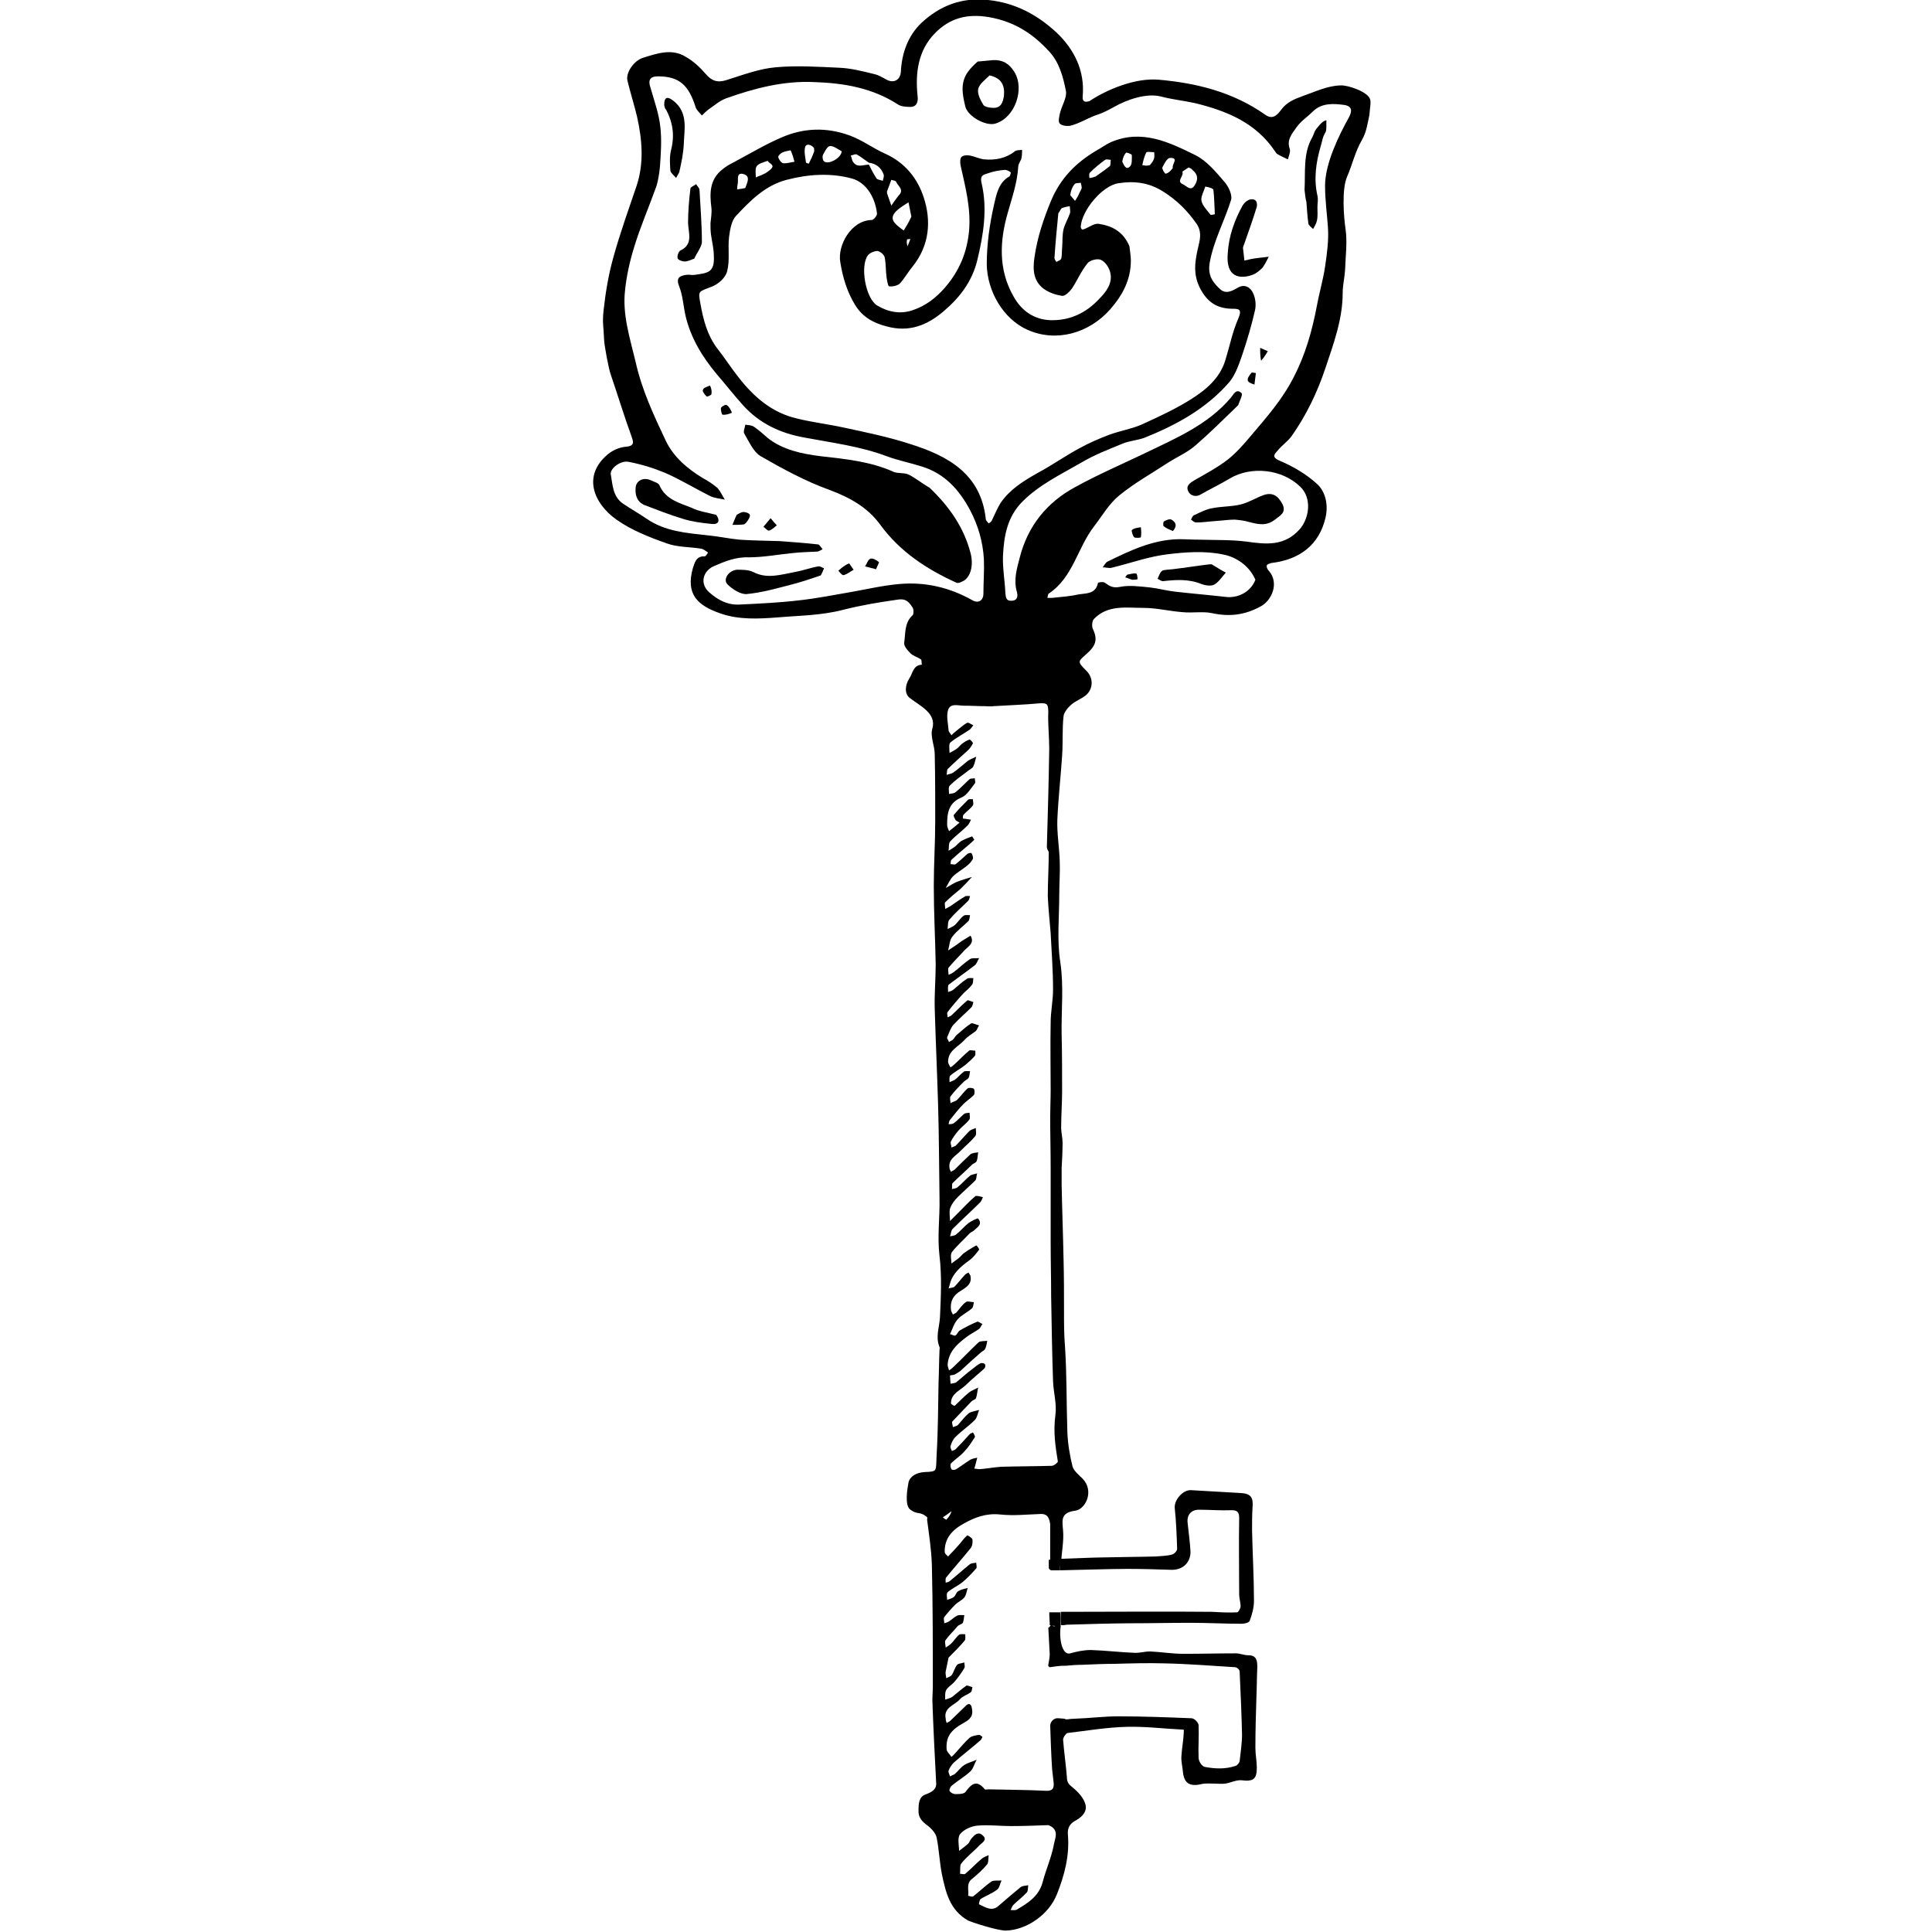 <?xml version="1.0" encoding="utf-8"?>
<!-- Generator: Adobe Illustrator 23.0.3, SVG Export Plug-In . SVG Version: 6.00 Build 0)  -->
<svg version="1.1" id="Contours" xmlns="http://www.w3.org/2000/svg" xmlns:xlink="http://www.w3.org/1999/xlink" x="0px" y="0px"
	 viewBox="0 0 404.9 404.9" style="enable-background:new 0 0 404.9 404.9;" xml:space="preserve">
<style type="text/css">
	.st0{fill:none;}
</style>
<g>
	<path class="st0" d="M182.1,34.5c0.5,1,1,2,1.6,2.9c0.2,0.3,0.9,0.4,1.3,0.5c0.1-0.4,0.3-0.9,0.2-1.3c-0.5-1.4-1.5-2.3-3.1-2.5
		c-0.8-0.6-1.6-1.2-2.5-1.7c-0.3-0.2-0.9,0.2-1.3,0.2c0.1,0.4,0.2,0.8,0.4,1.1C179.6,35.2,180.9,34.5,182.1,34.5z"/>
	<path class="st0" d="M166.5,33.8c-0.2-0.7-0.4-1.4-0.8-2.4c-0.5,0.1-1.1,0.1-1.6,0.4c-0.4,0.2-1,0.7-1,1c0.1,0.5,0.6,1.2,1,1.2
		C164.9,34.3,165.7,34,166.5,33.8z"/>
	<path class="st0" d="M155.9,36.5c-1.7-0.5-1.1,1.2-1.3,2.1c-0.1,0.4-0.1,0.7-0.1,1.1c0.5,0,1-0.1,1.7-0.3
		C156.4,38.4,157.4,37,155.9,36.5z"/>
	<path class="st0" d="M159.9,36.5c0.4-0.2,0.8-0.5,1.5-1c1.1-1-0.3-1.2-0.6-1.8c-0.8,0.4-1.8,0.5-2.3,1.1c-0.4,0.5-0.2,1.5-0.3,2.3
		C158.9,37,159.4,36.8,159.9,36.5z"/>
	<path class="st0" d="M176.4,31.7c-0.8-0.4-1.6-1.2-2.4-1.1c-0.5,0-1.1,1.1-1.5,1.8c-0.2,0.4-0.1,1.2,0.2,1.4
		C173.5,34.6,176.3,33.2,176.4,31.7z"/>
	<path class="st0" d="M168.7,31c-0.1,1,0.1,2,0.2,3c0,0.1,0.6,0.3,0.6,0.3c0.4-0.8,0.7-1.7,1.1-2.5c0-0.1,0-0.3,0-0.8
		C169.8,30.2,168.8,30.1,168.7,31z"/>
	<path class="st0" d="M222.2,336.7c0,0.4,0,0.8,0,1.2c9.3,0.1,23-0.1,31.8,0c1.7,0,3.5,0.1,5.2,0.1c0.3,0,0.7-0.8,0.7-1.3
		c0-0.8-0.3-1.6-0.3-2.4c0-5.4-0.1-10.8,0-16.1c0-1.2-0.4-1.6-1.6-1.6c-2.3,0-4.5-0.1-6.8-0.1c-1.7,0-2.6,1.1-2.4,2.8
		c0.3,2,0.6,4,0.6,6c0.1,2.3-1.6,3.8-3.9,3.8c-3.1-0.1-6.2-0.2-9.3-0.2c-3.1,0-9.8,0.2-14.2,0.3c0.1,1.1,0.2,2.3,0.2,3.4
		C222.3,333.9,222.2,335.3,222.2,336.7z"/>
	<path class="st0" d="M222.6,354.5c0,0.7-0.1,1.5,0,2.2c0.1,2.7,0.3,2.9,2.9,2.8c3.1-0.1,6.1-0.5,9.2-0.5c5.1,0,10.2,0.2,15.3,0.4
		c0.5,0,1.5,1,1.5,1.5c0.1,2.3-0.1,4.5,0,6.8c0,0.7,0.7,1.8,1.3,1.9c2.1,0.4,4.3,0.5,6.4-0.2c0.4-0.1,0.8-0.6,0.9-1
		c0.3-1.8,0.6-3.7,0.5-5.6c-0.1-4.4-0.3-8.8-0.5-13.2c0-0.3-0.6-0.8-1-0.9c-4.9-0.3-9.8-0.6-14.8-0.8c-3.5-0.1-6.9,0.1-10.4,0.1
		c-2.3,0-4.5,0.1-6.8,0.2c-1.1,0.1-2.4,0.6-3.4,0.2c-1.5-0.6-1.5,0.1-1.4,1C222.3,351.1,222.5,352.6,222.6,354.5z"/>
	<path class="st0" d="M221.1,296.8c0.3-2.3-0.4-4.7-0.5-7c-0.2-5.9-0.3-11.9-0.4-17.8c-0.1-3.8-0.1-7.6-0.1-11.4
		c0-5.2,0-10.4,0-15.6c0-3.5-0.1-7.1-0.1-10.6c0-1.9,0.1-3.8,0.1-5.6c0-4.7-0.1-9.5,0-14.2c0-2.3,0.5-4.6,0.5-6.9
		c0-3.9-0.3-7.9-0.5-11.8c-0.1-2.6-0.5-5.2-0.6-7.8c-0.1-3.1,0.1-6.1,0.2-9.2c0-0.2-0.2-0.4-0.4-1c0.2-6.9,0.4-13.8,0.5-20.7
		c0-2.5-0.2-5.1-0.2-7.6c0.1-1.7-0.2-2-1.8-1.9c-3.2,0.3-6.5,0.4-9.7,0.6c-0.6,0-1.2,0-1.8,0c-1.5,0-3-0.1-4.4-0.1
		c-1.2,0-2.8-0.5-3.3,0.9c-0.4,1.3,0,2.8,0.1,4.2c0,0.4,0.4,0.7,0.6,1.1c0.3-0.3,0.7-0.6,1-0.9c0.7-0.6,1.4-1.3,2.3-1.7
		c0.3-0.1,0.9,0.3,1.3,0.5c-0.3,0.3-0.5,0.8-0.9,1c-1.3,0.9-2.7,1.6-3.9,2.6c-0.4,0.4-0.2,1.5-0.2,2.2c0.5-0.3,1-0.5,1.4-0.8
		c0.4-0.3,0.7-0.8,1.2-1.1c0.5-0.4,1-0.7,1.6-0.9c0.1,0,0.7,0.6,0.7,0.8c-0.3,0.6-0.7,1.1-1.2,1.6c-1.3,1.3-2.7,2.4-4,3.7
		c-0.3,0.3-0.2,0.9-0.3,1.3c0.5-0.1,1-0.2,1.4-0.5c1-0.8,2-1.7,3-2.4c0.5-0.4,1.2-0.6,1.8-0.9c-0.2,0.7-0.3,1.4-0.6,2
		c-0.3,0.5-0.9,0.7-1.3,1.1c-1.2,1-2.5,1.9-3.6,2.9c-0.3,0.3-0.1,1.2-0.2,1.8c0.5-0.1,1-0.1,1.4-0.4c1-0.8,1.9-1.8,2.9-2.7
		c0.2-0.2,0.7-0.2,1.1-0.2c0,0.4,0.2,0.9,0,1.1c-0.8,1-1.6,2.5-2.7,2.9c-2.8,1.1-3.1,3.2-3.1,5.7c0,0.5,0.3,0.9,0.4,1.4
		c0.7-0.6,1.4-1.2,2.2-1.8c-0.3-0.1-0.6-0.2-0.8-0.5c-0.2-0.3-0.5-0.9-0.4-1.1c0.9-1.1,1.9-2.2,2.9-3.1c0.2-0.2,0.7-0.1,1.1-0.2
		c0,0.5,0.2,1.1,0,1.3c-0.6,0.7-1.3,1.3-2,2c-0.1,0.1-0.1,0.4-0.1,0.7c0.2,0,0.4,0,0.5,0.1c0.4,0.1,0.8,0.1,1.2,0.2
		c-0.2,0.4-0.4,0.9-0.7,1.2c-1.2,1.2-2.5,2.2-3.7,3.4c-0.4,0.4-0.2,1.3-0.3,1.9c0.5-0.3,1-0.5,1.4-0.9c0.4-0.3,0.7-0.8,1.2-1.1
		c0.7-0.4,1.5-0.7,2.3-1c0.1,0,0.6,0.7,0.5,0.7c-0.6,0.6-1.2,1.1-1.8,1.6c-1,0.9-2.1,1.7-3,2.6c-0.2,0.2-0.1,0.6-0.2,0.9
		c0.4,0,0.8,0.1,1.1,0c0.8-0.6,1.5-1.4,2.4-2.1c0.2-0.2,0.9-0.3,0.9-0.2c0.2,0.3,0.5,0.9,0.3,1.2c-0.3,0.6-0.8,1.1-1.3,1.5
		c-0.9,0.8-2,1.4-2.9,2.2c-0.7,0.7-1,1.6-1.5,2.4c0.8-0.5,1.5-1,2.4-1.3c1-0.4,2.1-0.7,3.1-1c-0.8,0.8-1.5,1.7-2.4,2.5
		c-1,1-2.2,1.8-3.2,2.8c-0.2,0.3,0,0.9,0,1.4c0.4-0.2,0.8-0.4,1.1-0.6c1-0.7,2-1.4,3-2c0.3-0.2,0.7-0.1,1.1-0.1
		c-0.1,0.3-0.2,0.7-0.4,1c-1.3,1.3-2.7,2.5-3.9,3.9c-0.4,0.4-0.3,1.3-0.4,2c0.5-0.3,1.1-0.5,1.6-0.9c0.7-0.6,1.2-1.3,1.8-1.9
		c0.3-0.2,0.8-0.1,1.3-0.1c-0.1,0.4,0,1-0.3,1.2c-1.1,1.1-2.4,2.1-3.4,3.3c-0.6,0.8-0.6,1.9-0.9,2.9c0.7-0.5,1.4-0.9,2.1-1.4
		c0.1,0,0.1-0.1,0.1-0.1c0.8-0.5,1.7-1.1,2.5-1.6c0.9,1.5-0.4,2.1-1.2,3c-1.1,1.3-2.4,2.4-3.4,3.7c-0.2,0.3,0,1,0,1.5
		c0.3-0.2,0.7-0.3,1-0.5c1.2-0.9,2.2-2,3.5-2.8c0.5-0.3,1.3-0.1,1.9-0.2c-0.3,0.5-0.5,1.1-0.9,1.5c-1.8,1.4-3.7,2.7-5.5,4.1
		c-0.3,0.2-0.1,1-0.1,1.5c0.3-0.1,0.7-0.2,1-0.4c1-0.8,2-1.7,3-2.4c0.3-0.2,0.9-0.1,1.3-0.1c-0.1,0.5,0,1-0.3,1.4
		c-0.5,0.7-1.3,1.2-1.8,1.8c-1.1,1.3-2.2,2.6-3.3,3.9c-0.2,0.2,0,0.7,0,1.1c0.3-0.1,0.6-0.2,0.8-0.4c1.1-1,2.2-2.1,3.3-3.1
		c0.2-0.2,0.9,0.2,1.3,0.3c-0.1,0.4-0.2,0.8-0.4,1.1c-1.3,1.3-2.6,2.4-3.8,3.7c-0.6,0.7-1,1.7-1.3,2.6c-0.1,0.3,0.2,0.7,0.4,1
		c0.3-0.2,0.6-0.3,0.8-0.5c0.3-0.3,0.5-0.8,0.8-1c1-0.9,1.9-1.8,3-2.4c0.4-0.2,1.1,0.2,1.7,0.4c-0.2,0.4-0.3,0.9-0.7,1.2
		c-0.7,0.7-1.7,1.2-2.4,1.9c-1.3,1.4-3.4,2.2-3.4,4.5c0,0.4,0.3,0.8,0.5,1.2c0.3-0.2,0.6-0.4,0.9-0.7c1-0.9,2-2,3-2.8
		c0.3-0.2,0.9,0,1.3,0c0,0.4,0.1,0.8-0.1,1.1c-0.6,0.7-1.3,1.3-2,1.9c-1,0.8-2.1,1.4-3.1,2.2c-0.3,0.2-0.1,0.9-0.2,1.4
		c0.4-0.2,0.8-0.2,1.1-0.5c0.7-0.5,1.2-1.2,1.9-1.7c0.3-0.2,0.9-0.1,1.3-0.1c-0.1,0.5,0,1-0.3,1.4c-0.2,0.3-0.7,0.5-1,0.8
		c-1,1-1.9,2-2.8,3.1c-0.2,0.3,0,0.9,0,1.4c0.5-0.2,1-0.3,1.4-0.7c0.8-0.8,1.4-1.7,2.2-2.4c0.2-0.2,1-0.1,1.3,0.1
		c0.2,0.2,0.2,1,0,1.3c-0.6,0.7-1.5,1.2-2.2,1.9c-1,1-1.9,2.2-2.8,3.3c-0.2,0.2-0.2,0.6-0.3,0.9c0.4-0.1,0.8,0,1.1-0.2
		c0.7-0.6,1.3-1.3,2.1-1.9c0.3-0.2,0.8-0.2,1.2-0.3c0,0.5,0.1,1.1-0.1,1.5c-0.7,0.8-1.6,1.4-2.2,2.2c-0.6,0.7-1.2,1.5-1.6,2.3
		c-0.2,0.3,0.1,0.9,0.1,1.3c0.3-0.2,0.7-0.3,1-0.5c0.9-1,1.8-2,2.8-3c0.3-0.3,0.8-0.4,1.3-0.6c0,0.6,0.2,1.4-0.1,1.7
		c-0.9,1.1-2.1,2-3.1,3.1c-1,1-2.7,1.7-2.3,3.6c0,0.3,0.2,0.5,0.3,0.8c0.3-0.2,0.6-0.3,0.8-0.5c1.1-1,2.1-2.2,3.3-3.2
		c0.4-0.3,1.1-0.3,1.6-0.4c-0.1,0.6-0.1,1.2-0.3,1.8c-0.2,0.3-0.7,0.5-1,0.8c-1.4,1.2-2.7,2.4-4,3.8c-0.3,0.3-0.1,0.9-0.2,1.3
		c0.4-0.1,0.9-0.2,1.2-0.4c0.9-0.8,1.7-1.7,2.6-2.4c0.4-0.3,1-0.4,1.5-0.5c-0.1,0.5,0,1.2-0.4,1.5c-1.2,1.2-2.5,2.3-3.7,3.5
		c-0.7,0.7-1.3,1.5-1.6,2.4c-0.3,0.8,0,1.7,0,2.6c0.6-0.6,1.3-1.3,1.9-1.9c1.1-1.1,2.2-2.3,3.4-3.3c0.3-0.2,1,0.1,1.6,0.2
		c-0.2,0.4-0.3,0.8-0.6,1.1c-1.9,1.9-3.9,3.7-5.8,5.6c-0.3,0.3-0.3,1-0.5,1.5c0.5-0.1,1-0.1,1.3-0.4c0.9-0.8,1.7-1.7,2.6-2.4
		c0.6-0.5,1.9-1.1,2-0.9c1,1.2-0.1,1.8-0.9,2.5c-0.3,0.3-0.7,0.4-0.9,0.6c-1.3,1.3-2.6,2.5-3.7,3.9c-0.4,0.5-0.1,1.6-0.1,2.4
		c0.5-0.4,1.1-0.7,1.5-1.1c0.5-0.4,0.8-0.9,1.3-1.2c0.8-0.6,1.6-1,2.4-1.5c0,0,0.6,0.8,0.6,0.9c-0.6,0.8-1.2,1.7-2,2.2
		c-1.8,1.3-3.5,2.6-4.1,4.9c-0.1,0.3-0.2,0.6-0.3,1c0.4-0.1,0.9,0,1.2-0.3c0.8-0.8,1.6-1.7,2.3-2.6c0.2-0.2,0.5-0.3,0.7-0.4
		c0.2,0.3,0.4,0.5,0.4,0.8c0.3,1.6-0.9,2.3-2,3c-1.6,0.9-2.3,2.2-2.1,4c0,0.4,0.3,0.7,0.4,1c0.3-0.2,0.6-0.3,0.8-0.5
		c0.7-0.7,1.2-1.6,1.9-2.1c0.4-0.3,1.1,0,1.7,0c-0.1,0.5-0.1,1.1-0.4,1.3c-1,0.8-2.2,1.4-3,2.3c-0.7,0.8-1.1,2-1.6,3.1
		c0.4,0.1,0.9,0.5,1.1,0.3c0.4-0.2,0.6-0.9,1-1.1c1.2-0.7,2.4-1.3,3.6-1.8c0.3-0.1,0.8,0.3,1.1,0.5c-0.2,0.3-0.4,0.8-0.7,1
		c-0.8,0.6-1.7,1-2.5,1.6c-2,1.5-3.9,3.1-4.1,5.9c0,0.4,0.2,0.8,0.3,1.2c0.3-0.2,0.6-0.4,0.9-0.7c1.8-1.8,3.5-3.6,5.3-5.2
		c0.4-0.3,1.2-0.2,1.8-0.3c-0.2,0.6-0.3,1.2-0.5,1.8c-0.1,0.3-0.6,0.4-0.9,0.7c-1.4,1.3-2.8,2.6-4.2,3.8c-0.4,0.3-0.8,0.6-1.3,0.8
		c-0.3,0.1-0.9,0.1-0.9,0.2c-0.1,0.6,0,1.2,0.1,1.7c0.4-0.1,0.9-0.1,1.2-0.3c1.2-0.9,2.3-1.9,3.4-2.8c0.5-0.4,1.1-0.9,1.7-1.2
		c0.2-0.1,0.8,0,0.9,0.2c0.1,0.2,0.1,0.7-0.1,0.9c-1.2,1.2-2.6,2.2-3.8,3.4c-1.2,1.2-3.2,1.8-3.2,3.9c0,0.2,0.7,0.5,0.8,0.5
		c1-0.9,1.9-1.8,2.9-2.7c0.6-0.5,1.3-0.7,2-1.1c-0.1,0.8-0.2,1.6-0.5,2.3c-0.1,0.3-0.6,0.4-0.9,0.6c-1.4,1.4-2.7,2.7-4,4.2
		c-0.2,0.2,0.1,0.8,0.1,1.2c0.4-0.2,0.8-0.2,1.1-0.5c0.8-0.8,1.4-1.7,2.2-2.4c0.6-0.4,1.4-0.5,2.2-0.7c-0.3,0.7-0.4,1.6-0.9,2.1
		c-1.3,1.3-2.8,2.4-4.1,3.6c-0.5,0.5-0.8,1.2-1,1.9c-0.1,0.3,0.2,0.7,0.3,1c0.3-0.1,0.6-0.2,0.8-0.4c0.9-1,1.8-2,2.8-3
		c0.2-0.2,0.6-0.3,0.8-0.5c0.1,0.3,0.5,0.8,0.4,1c-0.7,1.1-1.5,2.2-2.3,3.1c-0.8,0.9-1.9,1.6-2.7,2.4c-0.2,0.2-0.1,0.8,0.1,1.2
		c0.1,0.1,0.8,0.1,1,0c1-0.6,2-1.4,3-2c0.4-0.2,0.9-0.3,1.4-0.4c-0.1,0.4-0.2,0.8-0.3,1.2c-0.1,0.4-0.2,0.7-0.3,1.1
		c0.4,0,0.7,0.1,1.1,0.1c1.5-0.2,3-0.5,4.5-0.5c3.5-0.1,7.1-0.1,10.6-0.2c0.5,0,1.3-0.7,1.3-0.9
		C221.2,303.2,220.7,300.1,221.1,296.8z"/>
	<path class="st0" d="M226.5,38.2c-0.5,0.1-1.1,0-1.3,0.3c-0.5,0.6-0.7,1.4-0.9,2.3c0.3,0.4,0.7,0.8,1,1.2c0.3-0.5,0.5-0.9,0.8-1.4
		c0.2-0.4,0.5-0.9,0.6-1.3C226.8,39,226.6,38.6,226.5,38.2z"/>
	<path class="st0" d="M219.9,337.9c0-0.6-0.1-1.3-0.1-1.9c0-2.3,0-4.6,0-6.9c-0.1,0-0.2,0-0.3,0c-0.7,0-1.4-0.5-2.1-0.8
		c0.7-0.5,1.4-1.4,2.2-1.5c0,0,0.1,0,0.2,0c0-2.6,0-5.1,0-7.7c0-0.2,0-0.4,0-0.6c-0.1-1.2-0.5-2.2-2.1-2.1c-2.8,0.1-5.6,0.4-8.4,0.1
		c-2.9-0.3-5.2,0.6-7.6,1.9c-2.3,1.3-4.1,3-4,6c0,0.3,0.5,0.6,0.7,0.9c0.8-0.9,1.6-1.8,2.5-2.7c0.5-0.6,0.9-1.2,1.5-1.7
		c0.1-0.1,1.1,0.5,1.1,0.8c0.1,0.6,0,1.4-0.4,1.9c-1.7,2.1-3.4,4.1-5.1,6.1c-0.2,0.2-0.1,0.7-0.1,1.1c0.3-0.1,0.6-0.1,0.8-0.3
		c1.4-1.2,2.8-2.5,4.3-3.6c0.3-0.3,0.9-0.2,1.3-0.3c0,0.4,0.2,1,0,1.2c-0.9,1-1.9,2.1-2.9,2.9c-1,0.8-2.1,1.3-3.1,2.1
		c-0.3,0.2-0.1,1-0.1,1.6c0.5-0.2,1-0.3,1.4-0.6c0.4-0.3,0.5-0.9,0.9-1.2c0.6-0.3,1.3-0.5,2-0.7c-0.2,0.7-0.3,1.5-0.7,2
		c-0.5,0.6-1.3,1-1.9,1.5c-0.8,0.8-1.6,1.7-2.3,2.6c-0.2,0.3,0,0.9,0,1.3c0.3-0.1,0.7-0.2,1-0.4c0.6-0.4,1.1-0.9,1.7-1.2
		c0.4-0.2,1-0.1,1.5-0.1c-0.1,0.5-0.1,1.1-0.3,1.6c-0.2,0.3-0.8,0.4-1.1,0.7c-0.9,0.9-1.8,1.8-2.5,2.9c-0.2,0.3,0,1.1,0,1.6
		c0.4-0.3,0.9-0.5,1.2-0.9c0.6-0.6,1-1.3,1.6-1.8c0.3-0.2,0.9-0.1,1.3-0.1c0,0.4,0.1,1-0.1,1.3c-1,1.2-2.1,2.3-3.4,3.6
		c-0.2,1-0.5,1.9-0.6,2.9c-0.1,0.4,0.1,0.9,0.1,1.4c0.4-0.2,1-0.4,1.2-0.7c0.5-0.6,0.6-1.5,1.1-2.1c0.3-0.3,1-0.3,1.5-0.5
		c0,0.4,0.2,0.9,0,1.2c-0.6,1-1.3,2-2.1,2.9c-0.5,0.6-1.3,1-1.7,1.7c-0.3,0.5-0.1,1.3-0.2,2c0.5-0.2,1.1-0.3,1.5-0.6
		c1-0.7,1.9-1.6,2.9-2.3c0.3-0.2,0.9,0.2,1.3,0.3c-0.1,0.4-0.2,0.9-0.4,1.1c-0.7,0.5-1.7,0.8-2.2,1.4c-1.1,1.3-3.4,1.7-3,4.1
		c0.1,0.3,0.2,0.6,0.2,0.9c0.3-0.1,0.6-0.3,0.8-0.5c1.1-1,2.1-2,3.1-3c0.9-0.8,1.3-0.3,1.4,0.5c0.2,1.4-0.4,2.2-1.6,2.9
		c-2.9,1.6-3.9,3-3.7,5.7c0,0.5,0.6,1,1,1.5c0.3-0.3,0.6-0.7,1-1c0.9-1,1.8-2.1,2.8-3c0.5-0.4,1.2-0.5,1.9-0.6
		c0.2,0,0.5,0.3,0.8,0.4c-0.1,0.2-0.2,0.5-0.4,0.7c-1.9,1.6-3.8,3.1-5.6,4.7c-0.5,0.4-0.9,1.1-1.1,1.7c-0.1,0.3,0.2,0.8,0.3,1.2
		c0.3-0.2,0.7-0.3,1-0.5c0.7-0.6,1.3-1.4,2-1.9c0.8-0.5,1.7-0.7,2.6-1.1c-0.5,0.9-0.7,1.9-1.4,2.5c-1.1,1.1-2.5,1.9-3.8,2.9
		c-0.3,0.2-0.6,0.9-0.5,1.1c0.2,0.4,0.8,0.7,1.2,0.7c0.7,0,1.8,0,2.1-0.4c1.3-1.6,2.4-2.8,4.1-0.6c0.1,0.1,0.5,0,0.8,0
		c4,0.1,8,0.1,11.9,0.3c1.3,0.1,1.8-0.4,1.7-1.7c-0.2-2.7-0.5-5.4-0.6-8c-0.2-5.3-0.3-10.7-0.4-16c0-0.9,0.4-1.7,0.4-2.6
		c-0.1-1.9-0.2-3.8-0.3-5.6c-0.6-0.2-1.1-0.9-1.7-1.3C218.9,338.8,219.4,338.3,219.9,337.9z"/>
	<path class="st0" d="M198.3,318.5c0.5-0.5,0.9-1,1.1-1.8c-0.6,0.4-1.2,0.8-1.8,1.3C197.8,318.2,198.3,318.5,198.3,318.5z"/>
	<path class="st0" d="M202.8,386.5c0.3-0.3,0.5-0.7,0.7-1.1c0.7-0.7,1.4-1.6,2.4-0.6c1,1-0.1,1.5-0.7,2c-1.3,1.3-2.7,2.4-3.8,3.8
		c-0.4,0.5-0.2,1.5-0.3,2.2c0.4,0,0.9,0.2,1.1,0c1.2-1,2.3-2.2,3.5-3.2c0.4-0.3,0.9-0.5,1.4-0.7c-0.1,0.6,0.1,1.4-0.3,1.9
		c-0.9,1.1-2,2.1-3.1,3c-1.3,1-0.7,2.4-0.9,3.6c0.4,0,0.9,0.2,1.1,0.1c1.3-1,2.4-2.2,3.8-3.1c0.5-0.4,1.4-0.2,2.1-0.2
		c-0.3,0.7-0.4,1.6-0.9,1.9c-1.1,0.8-2.4,1.3-3.5,2c-0.2,0.2-0.4,1.1-0.3,1.1c1.3,0.6,2.7,1.5,4.1,0.3c1.5-1.3,3-2.7,4.6-3.9
		c0.4-0.3,1.1-0.3,1.6-0.4c-0.1,0.5,0,1.2-0.3,1.5c-0.8,0.9-1.9,1.7-2.8,2.6c-0.3,0.3-0.4,0.7-0.6,1.1c0.4,0,1,0.1,1.3-0.1
		c2.4-1.3,4.6-2.8,5.4-5.7c0.8-2.7,1.9-5.4,2.4-8.1c0.2-1.2,1.2-3-1.2-3.9c-2.6,0.1-5.2,0.2-7.8,0.2c-2.3,0-4.7-0.3-7-0.1
		c-1.3,0.1-2.9,0.8-3.7,1.8c-0.6,0.8-0.2,2.4-0.2,3.6C201.6,387.5,202.2,387.1,202.8,386.5z"/>
	<path class="st0" d="M149.1,60c-2.8,1.1-2.8,0.8-2.3,3.6c0.6,3.3,1.5,6.5,3.5,9.3c1.5,2,2.9,4.2,4.5,6.1c3.2,4,7,7.3,12.2,8.6
		c3.2,0.8,6.6,1.1,9.8,1.9c4.7,1.1,9.5,2.1,14.1,3.5c7.9,2.5,14.6,6.3,15.7,15.7c0,0.3,0.4,0.6,0.6,0.9c0.2-0.2,0.5-0.4,0.7-0.7
		c0.6-1.2,1.1-2.5,1.8-3.6c1.9-2.9,4.8-4.6,7.8-6.3c3-1.7,5.8-3.6,8.8-5.2c2-1.1,4.1-2,6.2-2.8c2.2-0.8,4.5-1.2,6.7-2.1
		c3.5-1.5,7-3.1,10.2-5.2c3.2-2,6.2-4.4,7.4-8.3c0.9-2.9,1.5-5.9,2.7-8.7c0.9-2.1,0.2-2.1-1.5-2.1c-3.1,0-5.1-1.4-6.5-4.3
		c-1.6-3.1-0.9-6-0.3-9c0.3-1.6,0.5-3.1-0.5-4.6c-1.9-2.7-4.1-4.9-7-6.7c-3-1.9-6.1-2.2-9.3-1.7c-3.5,0.5-7.7,5.7-7.9,9.1
		c0,0.2,0.2,0.5,0.3,0.6c0.2,0.1,0.5-0.1,0.7-0.2c0.9-0.3,1.9-1.1,2.7-1c2.8,0.4,5.2,1.5,6.5,4.7c0.1,1,0.3,2,0.3,3
		c0,4-1.7,7.2-4.3,10.2c-4.5,5.1-11.3,7-17.4,4.3c-5.1-2.3-8.4-8.1-8.5-13.7c0-4.1,0.6-8.3,1.5-12.4c0.5-2.1,0.9-4.7,3.2-6
		c0.2-0.1,0.4-0.8,0.3-0.9c-0.3-0.3-0.8-0.5-1.2-0.5c-1.2,0.2-2.4,0.3-3.5,0.7c-0.8,0.3-1.8,0.3-1.4,2c1.3,5.5,0.4,10.9-0.9,16.3
		c-1.1,4.3-3.6,7.7-7,10.6c-3.5,3-7.4,4.5-12,3.2c-2.7-0.8-5.1-2-6.6-4.5c-1.7-2.8-2.6-5.9-3.1-9c-0.6-3.4,2.2-8.8,6.6-8.8
		c0.4,0,1.1-0.9,1.1-1.3c-0.2-3-1.9-6.5-5.3-7.4c-4.5-1.2-9.1-0.9-13.7,0.3c-4.5,1.2-7.6,4.3-10.6,7.6c-0.9,1-1.3,2.8-1.4,4.3
		c-0.3,2.4,0.2,4.9-0.4,7.2C152.1,58.1,150.5,59.5,149.1,60z"/>
	<path class="st0" d="M190.4,42.4c-0.8,0.5-1.6,1-2.3,1.6c-0.8,0.7-1.5,1.6-0.6,2.7c0.5,0.6,1.3,1.1,1.9,1.6
		c0.5-0.8,1.1-1.7,1.7-2.9C190.8,44.4,190.6,43.4,190.4,42.4z"/>
	<path class="st0" d="M222.7,43.7c-0.3,0.1-0.4,0.6-0.8,1.1c-0.3,3.1-0.6,6.1-0.8,9.2c0,0.3,0.3,0.7,0.4,1c0.3-0.2,0.9-0.4,1-0.7
		c0.2-0.7,0.2-1.5,0.2-2.3c0.1-1.3,0-2.7,0.3-3.9c0.2-1.1,0.9-2.1,1.3-3.2c0.2-0.5,0-1,0-1.6C223.7,43.4,223.1,43.4,222.7,43.7z"/>
	<path class="st0" d="M190.3,51.6c0.2-0.5,0.4-1,0.6-1.5c-0.2,0-0.6,0-0.6,0C190.1,50.5,190.1,50.9,190.3,51.6z"/>
	<path class="st0" d="M232.6,34.8c0.3-0.2,0.2-0.9,0.2-1.3c-0.4,0-1-0.2-1.2,0c-1.1,0.8-2.2,1.8-3.2,2.7c-0.2,0.2-0.1,0.7-0.1,1
		c0.4,0,0.7-0.1,1.3-0.3C230.6,36.3,231.7,35.6,232.6,34.8z"/>
	<path class="st0" d="M186.9,37.7c-0.3,0.8-0.6,1.6-0.9,2.4c0,0.1,0,0.3,0,0.4c0.3,0.9,0.6,1.7,0.9,2.6c0.4-0.6,0.9-1.3,1.5-2.1
		c1.3-1.1-0.2-1.9-0.4-2.8C187.8,37.9,187.2,37.8,186.9,37.7z"/>
	<path class="st0" d="M281.9,22.2c-2.3-0.2-4.8-0.5-6.7,1.4c-1.1,1.1-2.5,2.1-3.4,3.3c-0.9,1.3-2.1,2.6-1.4,4.5
		c0.2,0.6-0.3,1.4-0.4,2.2c-0.7-0.3-1.4-0.6-2-1c-0.3-0.2-0.5-0.4-0.7-0.7c-4-6-10.2-8.5-16.8-10.1c-2.7-0.6-4.4-0.8-7.2-1.4
		c-2.9-0.7-6.9,0.6-9.7,2.2c-1.1,0.6-2.2,1.2-3.4,1.6c-1.9,0.7-3.7,1.8-5.6,2.3c-0.8,0.2-2,0.1-2.4-0.4c-0.4-0.4-0.1-1.6,0.1-2.4
		c0.3-1.5,1.4-3.1,1.2-4.4c-0.5-3-1.4-6.1-3.6-8.4c-3.4-3.7-7.4-6.2-12.5-7.1c-4.6-0.8-8.3,0.2-11.4,3.4c-3.5,3.6-4.1,8.3-3.6,13.1
		c0.2,1.5-0.3,2.4-1.7,2.3c-0.8,0-1.7-0.1-2.4-0.5c-5.4-3.5-11.4-4.4-17.6-4.7c-6.4-0.3-12.4,1.4-18.4,3.4c-1.4,0.5-2.5,1.5-3.8,2.4
		c-0.5,0.3-0.9,0.8-1.3,1.2c-0.4-0.6-1-1.1-1.3-1.7c-1.4-4.4-3.3-6.5-7.9-6.5c-1.6,0-2,0.8-1.6,2.3c0.8,2.8,1.8,5.6,2.1,8.4
		c0.3,2.7,0,5.5-0.1,8.3c-0.1,1.2-0.4,3.1-0.8,4.2c-1.5,4.2-3.2,8.4-4.6,12.6c-0.9,2.9-1.6,6-1.9,9c-0.6,5.2,1.1,10,2.2,15
		c1.4,5.8,3.8,11.2,6.3,16.5c1.6,3.4,4.5,5.9,7.8,7.9c1.1,0.6,2.2,1.3,3.1,2.1c0.7,0.6,1,1.6,1.5,2.4c-1-0.2-2.1-0.3-3-0.7
		c-3.2-1.6-6.2-3.5-9.5-4.9c-2.4-1.1-5-1.8-7.6-2.3c-1.7-0.3-4,1.4-3.8,2.6c0.4,2.2,0.4,4.6,2.5,6.1c1.6,1.1,3.3,2.1,5,3.2
		c3.9,2.6,8.4,3,12.9,3.5c2.2,0.2,4.4,0.8,6.6,0.9c2.8,0.2,5.6,0.1,8.4,0.3c2.7,0.1,5.4,0.4,8.1,0.7c0.3,0,0.6,0.6,0.9,1
		c-0.4,0.2-0.8,0.5-1.2,0.5c-1.7,0.1-3.3,0.1-5,0.3c-3.1,0.3-6.2,0.9-9.3,0.9c-2.7,0-5,0.9-7.4,1.9c-2.3,1-2.8,3.7-0.9,5.4
		c1.9,1.7,3.8,2.7,6.3,2.6c4.2-0.2,8.5-0.4,12.7-0.9c3.5-0.4,7-1.1,10.6-1.7c3.4-0.6,6.8-1.4,10.2-1.7c5.4-0.5,10.6,0.7,15.4,3.4
		c1.2,0.7,2.3,0,2.3-1.4c0.1-2.4,0.3-4.8,0.1-7.2c-0.2-3.6-1.2-7.1-2.9-10.3c-2.3-4.2-5.3-7.6-10-9.1c-2.5-0.8-5-1.3-7.5-2.2
		c-5.5-2.1-11.4-2.8-17.2-3.9c-5-0.9-9.4-3-12.9-6.8c-1.9-2.1-3.6-4.4-5.5-6.5c-3-3.6-5.5-7.4-6.5-12.1c-0.5-2.1-0.6-4.4-1.4-6.4
		c-0.7-1.8,0.2-2,1.5-2.3c0.6-0.1,1.2,0.1,1.8,0c2.8-0.3,4.2-0.5,4-4c-0.1-1.5-0.4-3-0.6-4.5c-0.1-0.8-0.1-1.5-0.1-2.3
		c0-1.1,0.3-2.2,0.2-3.2c-0.4-3.1-0.4-6,2.3-8.1c0.7-0.5,1.5-0.9,2.2-1.4c3.4-1.8,6.7-3.8,10.2-5.3c4.6-2,9.3-2.3,14.3-0.4
		c2.7,1,4.9,2.6,7.4,3.8c4.2,1.9,6.8,5.3,8.1,9.2c1.6,4.9,1.2,10-2.3,14.4c-0.9,1.2-1.6,2.5-2.7,3.6c-0.5,0.5-1.5,0.6-2.3,0.6
		c-0.2,0-0.4-1.2-0.5-1.9c-0.2-1.4-0.1-2.8-0.4-4.2c-0.1-0.6-0.9-1.3-1.5-1.3c-0.6-0.1-1.6,0.4-2,0.9c-1.7,2.3-0.5,9.1,1.9,10.5
		c2.3,1.4,4.8,2,7.5,1c2.7-1,4.9-2.7,6.8-4.8c3-3.4,4.6-7.4,5-11.9c0.4-4.7-0.8-9.2-1.8-13.7c-0.1-0.6-0.2-1.4,0.2-1.7
		c0.4-0.3,1.2-0.4,1.8-0.3c1,0.2,2,0.7,3,0.8c2.3,0.2,4.5-0.2,6.4-1.7c0.4-0.3,1-0.2,1.5-0.3c0,0.5,0,1.1-0.1,1.6
		c-0.2,0.6-0.7,1.2-0.7,1.9c-0.2,3.4-1.3,6.5-2.2,9.7c-1.6,5.9-1.9,11.9,1.2,17.5c1.7,3,4.4,4.9,7.8,5c3.9,0.1,7.4-1.5,10.1-4.4
		c1.4-1.5,2.8-3.3,2.4-5.5c-0.2-1-1-2.3-1.9-2.7c-0.7-0.3-2.4,0.1-2.9,0.7c-1.3,1.6-2,3.5-3.2,5.2c-0.5,0.7-1.4,1.7-2.1,1.6
		c-1.4-0.2-2.8-0.7-3.9-1.5c-2.2-1.7-2.3-3.9-1.9-6.6c0.6-4.2,1.8-8.1,3.5-11.9c2-4.6,5.1-7.9,9.4-10.4c1-0.6,2-1.3,3.1-1.8
		c6.4-2.8,12.2,0,17.7,2.7c2.4,1.2,4.3,3.5,6.1,5.6c0.8,0.9,1.7,2.7,1.4,3.8c-1.5,4.4-3.7,8.6-4.5,13.3c-0.4,2.5,0.6,4,2.2,5.4
		c1.2,1.1,2.5,0.5,3.7-0.3c1.5-0.9,2.6-0.1,3.2,1.1c0.5,1.1,0.6,2.6,0.4,3.7c-0.7,3.1-1.6,6.1-2.6,9.1c-0.7,2-1.3,4.3-2.7,5.8
		c-4.8,5.6-11.2,9.1-18,11.8c-1.4,0.6-3,0.6-4.5,1.2c-2.9,1.2-5.8,2.3-8.5,3.9c-4.3,2.5-8.8,4.6-12.4,8.2c-3.3,3.2-3.9,7.3-4.1,11.4
		c-0.1,2.6,0.4,5.2,0.5,7.8c0,1,0.2,1.7,1.4,1.6c1.3-0.1,1.2-1.2,1-1.9c-0.7-2.5,0-4.7,0.6-7.1c1.7-6.7,5.7-11.6,11.6-14.8
		c4.7-2.6,9.6-4.7,14.4-7c6.6-3.2,13.4-5.9,18.3-11.8c0.5-0.6,1.2-2,2.2-0.9c0.3,0.3-0.4,1.6-0.7,2.5c0,0.1-0.2,0.2-0.3,0.3
		c-2.9,2.7-5.6,5.6-8.6,8.1c-1.7,1.4-3.8,2.4-5.7,3.6c-3.5,2.2-7.1,4.3-10.3,6.9c-2.1,1.7-3.5,4.3-5.3,6.5
		c-3.5,4.5-4.4,10.7-9.5,14.1c-0.2,0.1-0.2,0.6-0.3,0.9c0.3,0,0.7,0.1,1,0c1.8-0.2,3.7-0.3,5.4-0.7c1.6-0.3,3.7,0,4.2-2.4
		c0-0.1,1.1-0.3,1.4-0.1c1,0.7,1.7,1.2,3.2,0.9c2-0.4,4.1-0.1,6.2,0.1c1.8,0.2,3.6,0.7,5.4,0.9c3.5,0.4,7.1,0.7,10.6,1.1
		c2.5,0.3,5.2-1.1,6.2-3.6c-1.2-3.1-4.1-4.8-6.8-5.3c-3.8-0.8-8-0.5-11.9,0c-3.9,0.5-7.7,1.9-11.5,2.8c-0.6,0.1-1.2,0-1.8-0.1
		c0.3-0.4,0.6-1,1-1.2c4.7-2.3,9.5-4.6,14.9-4.7c1.5,0,2.9,0.1,4.4,0.1c3.3,0.1,6.6-0.1,9.8,0.4c4.1,0.5,8,1,11.2-2.6
		c2-2.2,2.6-6.4,0.1-8.9c-3.8-3.7-10.2-4.4-14.8-1.7c-2,1.2-4.2,2.3-6.2,3.4c-0.9,0.5-2.1,0.2-2.5-0.8c-0.5-1.1,0.4-1.7,1.4-2.3
		c2.4-1.3,4.7-2.6,6.8-4.2c1.8-1.4,3.4-3.2,4.9-5c3.3-3.9,6.7-7.6,9-12.3c2.5-4.9,3.9-9.9,4.9-15.1c0.5-2.7,1.3-5.4,1.7-8.1
		c0.4-2.8,0.8-5.6,0.6-8.3c-0.2-2.9-0.7-5.7-0.6-8.7c0-4.7,3-10.7,5-14.3C283.4,23.3,283.4,22.3,281.9,22.2z"/>
	<path class="st0" d="M241.8,33.4c0.2-0.5,0.1-1,0.1-1.5c-0.6,0-1.5-0.2-1.7,0.1c-0.4,0.8-0.6,1.7-0.8,2.6c0.5,0.1,0.9,0.1,1.6,0
		C241.3,34.3,241.7,33.9,241.8,33.4z"/>
	<path class="st0" d="M254.6,45c0-1.7,0-3.4-0.3-5.1c-0.1-0.4-1-0.6-1.7-0.7c-0.3,1-1,2.1-0.9,3c0.2,1.1,1.2,2,1.9,2.9
		C253.8,45.2,254.6,45,254.6,45z"/>
	<path class="st0" d="M236.9,34.9c0.5-0.4,0.4-1.6,0.4-2.4c0-0.2-1.1-0.6-1.2-0.5c-0.4,0.5-0.7,1.1-0.8,1.9
		C235.6,34.7,236,35.7,236.9,34.9z"/>
	<path class="st0" d="M248,38.6c0.8,0.3,1.7,1.6,2.5,0.2c0.6-1.1,0.6-2.2-0.4-3.1c-0.2-0.2-0.4-0.4-0.9-0.6
		c-0.5,0.3-1.4,0.8-1.3,0.9C248.2,36.9,246.4,38,248,38.6z"/>
	<path class="st0" d="M245.1,33.1c-0.6,0-1.2,1.2-1.6,2c-0.1,0.3,0.5,1.3,0.7,1.3c0.5,0,1-0.5,1.5-1.2
		C245.5,34.5,247.2,33,245.1,33.1z"/>
	<path d="M222.1,329.1c4.4-0.1,11.1-0.3,14.2-0.3c3.1,0,6.2,0.1,9.3,0.2c2.3,0,3.9-1.5,3.9-3.8c-0.1-2-0.4-4-0.6-6
		c-0.2-1.7,0.7-2.8,2.4-2.8c2.3,0,4.5,0.2,6.8,0.1c1.2,0,1.6,0.4,1.6,1.6c-0.1,5.4,0,10.8,0,16.1c0,0.8,0.3,1.6,0.3,2.4
		c0,0.5-0.5,1.3-0.7,1.3c-1.7,0.1-3.5,0-5.2-0.1c-8.8-0.1-22.4,0-31.8,0c0,0.9,0,1.9,0.1,2.8c0.4,0,0.7,0,1.1-0.1
		c2.7-0.1,10.7-0.3,13.2-0.3c4.3,0,8.6-0.1,12.8-0.1c3.6,0,7.2,0.2,10.7,0.2c0.6,0,1.5-0.2,1.7-0.6c0.5-1.3,0.9-2.8,0.9-4.2
		c0-4.9-0.3-9.9-0.4-14.8c0-1.6,0-3.2,0.1-4.8c0.2-2.1-0.4-2.9-2.5-3c-3.5-0.2-6.9-0.4-10.4-0.6c-1.7-0.1-3.6,2.1-3.4,3.8
		c0.3,2.8,0.4,5.6,0.5,8.5c0,0.4-0.6,1.1-1.1,1.2c-1.1,0.3-2.3,0.3-3.4,0.4c-3.7,0.1-7.4,0.1-11.2,0.2c-1.5,0-6,0.2-9,0.3
		c0,0.1,0,0.2,0,0.2C222,327.6,222.1,328.3,222.1,329.1z"/>
	<path d="M220.4,329.1c0.5,0,1.1,0,1.7,0c0-0.7-0.1-1.5,0-2.2c0-0.1,0-0.2,0-0.2c-0.9,0.1-1.7,0.1-2.3,0.2c0,0.6,0,1.2,0,1.7
		C219.8,328.8,220.1,329.1,220.4,329.1z"/>
	<path d="M220.7,337.9c-0.3,0-0.8,0-0.8,0c0,0.9,0.1,1.8,0.1,2.7c0,0,0,0,0.1,0c0.7,0.2,1.4,0.2,2.2,0.1c0-0.9,0-1.9-0.1-2.8
		C221.7,337.9,221.2,337.9,220.7,337.9z"/>
	<g>
		<path class="st0" d="M159.9,36.5c0.4-0.2,0.8-0.5,1.5-1c1.1-1-0.3-1.2-0.6-1.8c-0.8,0.4-1.8,0.5-2.3,1.1c-0.4,0.5-0.2,1.5-0.3,2.3
			C158.9,37,159.4,36.8,159.9,36.5z"/>
		<path class="st0" d="M166.5,33.8c-0.2-0.7-0.4-1.4-0.8-2.4c-0.5,0.1-1.1,0.1-1.6,0.4c-0.4,0.2-1,0.7-1,1c0.1,0.5,0.6,1.2,1,1.2
			C164.9,34.3,165.7,34,166.5,33.8z"/>
		<path class="st0" d="M168.7,31c-0.1,1,0.1,2,0.2,3c0,0.1,0.6,0.3,0.6,0.3c0.4-0.8,0.7-1.7,1.1-2.5c0-0.1,0-0.3,0-0.8
			C169.8,30.2,168.8,30.1,168.7,31z"/>
		<path class="st0" d="M176.4,31.7c-0.8-0.4-1.6-1.2-2.4-1.1c-0.5,0-1.1,1.1-1.5,1.8c-0.2,0.4-0.1,1.2,0.2,1.4
			C173.5,34.6,176.3,33.2,176.4,31.7z"/>
		<path class="st0" d="M182.1,34.5c0.5,1,1,2,1.6,2.9c0.2,0.3,0.9,0.4,1.3,0.5c0.1-0.4,0.3-0.9,0.2-1.3c-0.5-1.4-1.5-2.3-3.1-2.5
			c-0.8-0.6-1.6-1.2-2.5-1.7c-0.3-0.2-0.9,0.2-1.3,0.2c0.1,0.4,0.2,0.8,0.4,1.1C179.6,35.2,180.9,34.5,182.1,34.5z"/>
		<path class="st0" d="M155.9,36.5c-1.7-0.5-1.1,1.2-1.3,2.1c-0.1,0.4-0.1,0.7-0.1,1.1c0.5,0,1-0.1,1.7-0.3
			C156.4,38.4,157.4,37,155.9,36.5z"/>
		<path class="st0" d="M202.8,386.5c0.3-0.3,0.5-0.7,0.7-1.1c0.7-0.7,1.4-1.6,2.4-0.6c1,1-0.1,1.5-0.7,2c-1.3,1.3-2.7,2.4-3.8,3.8
			c-0.4,0.5-0.2,1.5-0.3,2.2c0.4,0,0.9,0.2,1.1,0c1.2-1,2.3-2.2,3.5-3.2c0.4-0.3,0.9-0.5,1.4-0.7c-0.1,0.6,0.1,1.4-0.3,1.9
			c-0.9,1.1-2,2.1-3.1,3c-1.3,1-0.7,2.4-0.9,3.6c0.4,0,0.9,0.2,1.1,0.1c1.3-1,2.4-2.2,3.8-3.1c0.5-0.4,1.4-0.2,2.1-0.2
			c-0.3,0.7-0.4,1.6-0.9,1.9c-1.1,0.8-2.4,1.3-3.5,2c-0.2,0.2-0.4,1.1-0.3,1.1c1.3,0.6,2.7,1.5,4.1,0.3c1.5-1.3,3-2.7,4.6-3.9
			c0.4-0.3,1.1-0.3,1.6-0.4c-0.1,0.5,0,1.2-0.3,1.5c-0.8,0.9-1.9,1.7-2.8,2.6c-0.3,0.3-0.4,0.7-0.6,1.1c0.4,0,1,0.1,1.3-0.1
			c2.4-1.3,4.6-2.8,5.4-5.7c0.8-2.7,1.9-5.4,2.4-8.1c0.2-1.2,1.2-3-1.2-3.9c-2.6,0.1-5.2,0.2-7.8,0.2c-2.3,0-4.7-0.3-7-0.1
			c-1.3,0.1-2.9,0.8-3.7,1.8c-0.6,0.8-0.2,2.4-0.2,3.6C201.6,387.5,202.2,387.1,202.8,386.5z"/>
		<path class="st0" d="M198.3,318.5c0.5-0.5,0.9-1,1.1-1.8c-0.6,0.4-1.2,0.8-1.8,1.3C197.8,318.2,198.3,318.5,198.3,318.5z"/>
		<path class="st0" d="M226.5,38.2c-0.5,0.1-1.1,0-1.3,0.3c-0.5,0.6-0.7,1.4-0.9,2.3c0.3,0.4,0.7,0.8,1,1.2c0.3-0.5,0.5-0.9,0.8-1.4
			c0.2-0.4,0.5-0.9,0.6-1.3C226.8,39,226.6,38.6,226.5,38.2z"/>
		<path class="st0" d="M222.3,349.7c0,1.5,0.2,2.9,0.3,4.8c0,0.7-0.1,1.5,0,2.2c0.1,2.7,0.3,2.9,2.9,2.8c3.1-0.1,6.1-0.5,9.2-0.5
			c5.1,0,10.2,0.2,15.3,0.4c0.5,0,1.5,1,1.5,1.5c0.1,2.3-0.1,4.5,0,6.8c0,0.7,0.7,1.8,1.3,1.9c2.1,0.4,4.3,0.5,6.4-0.2
			c0.4-0.1,0.8-0.6,0.9-1c0.3-1.8,0.6-3.7,0.5-5.6c-0.1-4.4-0.3-8.8-0.5-13.2c0-0.3-0.6-0.8-1-0.9c-4.9-0.3-9.8-0.6-14.8-0.8
			c-3.5-0.1-6.9,0.1-10.4,0.1c-2.3,0-4.5,0.1-6.8,0.2c-1.1,0.1-2.4,0.6-3.4,0.2c-1-0.4-1.3-0.2-1.4,0.3h0.9h-0.9
			C222.3,349.2,222.3,349.4,222.3,349.7z"/>
		<path class="st0" d="M149.1,60c-2.8,1.1-2.8,0.8-2.3,3.6c0.6,3.3,1.5,6.5,3.5,9.3c1.5,2,2.9,4.2,4.5,6.1c3.2,4,7,7.3,12.2,8.6
			c3.2,0.8,6.6,1.1,9.8,1.9c4.7,1.1,9.5,2.1,14.1,3.5c7.9,2.5,14.6,6.3,15.7,15.7c0,0.3,0.4,0.6,0.6,0.9c0.2-0.2,0.5-0.4,0.7-0.7
			c0.6-1.2,1.1-2.5,1.8-3.6c1.9-2.9,4.8-4.6,7.8-6.3c3-1.7,5.8-3.6,8.8-5.2c2-1.1,4.1-2,6.2-2.8c2.2-0.8,4.5-1.2,6.7-2.1
			c3.5-1.5,7-3.1,10.2-5.2c3.2-2,6.2-4.4,7.4-8.3c0.9-2.9,1.5-5.9,2.7-8.7c0.9-2.1,0.2-2.1-1.5-2.1c-3.1,0-5.1-1.4-6.5-4.3
			c-1.6-3.1-0.9-6-0.3-9c0.3-1.6,0.5-3.1-0.5-4.6c-1.9-2.7-4.1-4.9-7-6.7c-3-1.9-6.1-2.2-9.3-1.7c-3.5,0.5-7.7,5.7-7.9,9.1
			c0,0.2,0.2,0.5,0.3,0.6c0.2,0.1,0.5-0.1,0.7-0.2c0.9-0.3,1.9-1.1,2.7-1c2.8,0.4,5.2,1.5,6.5,4.7c0.1,1,0.3,2,0.3,3
			c0,4-1.7,7.2-4.3,10.2c-4.5,5.1-11.3,7-17.4,4.3c-5.1-2.3-8.4-8.1-8.5-13.7c0-4.1,0.6-8.3,1.5-12.4c0.5-2.1,0.9-4.7,3.2-6
			c0.2-0.1,0.4-0.8,0.3-0.9c-0.3-0.3-0.8-0.5-1.2-0.5c-1.2,0.2-2.4,0.3-3.5,0.7c-0.8,0.3-1.8,0.3-1.4,2c1.3,5.5,0.4,10.9-0.9,16.3
			c-1.1,4.3-3.6,7.7-7,10.6c-3.5,3-7.4,4.5-12,3.2c-2.7-0.8-5.1-2-6.6-4.5c-1.7-2.8-2.6-5.9-3.1-9c-0.6-3.4,2.2-8.8,6.6-8.8
			c0.4,0,1.1-0.9,1.1-1.3c-0.2-3-1.9-6.5-5.3-7.4c-4.5-1.2-9.1-0.9-13.7,0.3c-4.5,1.2-7.6,4.3-10.6,7.6c-0.9,1-1.3,2.8-1.4,4.3
			c-0.3,2.4,0.2,4.9-0.4,7.2C152.1,58.1,150.5,59.5,149.1,60z"/>
		<path class="st0" d="M221.1,296.8c0.3-2.3-0.4-4.7-0.5-7c-0.2-5.9-0.3-11.9-0.4-17.8c-0.1-3.8-0.1-7.6-0.1-11.4
			c0-5.2,0-10.4,0-15.6c0-3.5-0.1-7.1-0.1-10.6c0-1.9,0.1-3.8,0.1-5.6c0-4.7-0.1-9.5,0-14.2c0-2.3,0.5-4.6,0.5-6.9
			c0-3.9-0.3-7.9-0.5-11.8c-0.1-2.6-0.5-5.2-0.6-7.8c-0.1-3.1,0.1-6.1,0.2-9.2c0-0.2-0.2-0.4-0.4-1c0.2-6.9,0.4-13.8,0.5-20.7
			c0-2.5-0.2-5.1-0.2-7.6c0.1-1.7-0.2-2-1.8-1.9c-3.2,0.3-6.5,0.4-9.7,0.6c-0.6,0-1.2,0-1.8,0c-1.5,0-3-0.1-4.4-0.1
			c-1.2,0-2.8-0.5-3.3,0.9c-0.4,1.3,0,2.8,0.1,4.2c0,0.4,0.4,0.7,0.6,1.1c0.3-0.3,0.7-0.6,1-0.9c0.7-0.6,1.4-1.3,2.3-1.7
			c0.3-0.1,0.9,0.3,1.3,0.5c-0.3,0.3-0.5,0.8-0.9,1c-1.3,0.9-2.7,1.6-3.9,2.6c-0.4,0.4-0.2,1.5-0.2,2.2c0.5-0.3,1-0.5,1.4-0.8
			c0.4-0.3,0.7-0.8,1.2-1.1c0.5-0.4,1-0.7,1.6-0.9c0.1,0,0.7,0.6,0.7,0.8c-0.3,0.6-0.7,1.1-1.2,1.6c-1.3,1.3-2.7,2.4-4,3.7
			c-0.3,0.3-0.2,0.9-0.3,1.3c0.5-0.1,1-0.2,1.4-0.5c1-0.8,2-1.7,3-2.4c0.5-0.4,1.2-0.6,1.8-0.9c-0.2,0.7-0.3,1.4-0.6,2
			c-0.3,0.5-0.9,0.7-1.3,1.1c-1.2,1-2.5,1.9-3.6,2.9c-0.3,0.3-0.1,1.2-0.2,1.8c0.5-0.1,1-0.1,1.4-0.4c1-0.8,1.9-1.8,2.9-2.7
			c0.2-0.2,0.7-0.2,1.1-0.2c0,0.4,0.2,0.9,0,1.1c-0.8,1-1.6,2.5-2.7,2.9c-2.8,1.1-3.1,3.2-3.1,5.7c0,0.5,0.3,0.9,0.4,1.4
			c0.7-0.6,1.4-1.2,2.2-1.8c-0.3-0.1-0.6-0.2-0.8-0.5c-0.2-0.3-0.5-0.9-0.4-1.1c0.9-1.1,1.9-2.2,2.9-3.1c0.2-0.2,0.7-0.1,1.1-0.2
			c0,0.5,0.2,1.1,0,1.3c-0.6,0.7-1.3,1.3-2,2c-0.1,0.1-0.1,0.4-0.1,0.7c0.2,0,0.4,0,0.5,0.1c0.4,0.1,0.8,0.1,1.2,0.2
			c-0.2,0.4-0.4,0.9-0.7,1.2c-1.2,1.2-2.5,2.2-3.7,3.4c-0.4,0.4-0.2,1.3-0.3,1.9c0.5-0.3,1-0.5,1.4-0.9c0.4-0.3,0.7-0.8,1.2-1.1
			c0.7-0.4,1.5-0.7,2.3-1c0.1,0,0.6,0.7,0.5,0.7c-0.6,0.6-1.2,1.1-1.8,1.6c-1,0.9-2.1,1.7-3,2.6c-0.2,0.2-0.1,0.6-0.2,0.9
			c0.4,0,0.8,0.1,1.1,0c0.8-0.6,1.5-1.4,2.4-2.1c0.2-0.2,0.9-0.3,0.9-0.2c0.2,0.3,0.5,0.9,0.3,1.2c-0.3,0.6-0.8,1.1-1.3,1.5
			c-0.9,0.8-2,1.4-2.9,2.2c-0.7,0.7-1,1.6-1.5,2.4c0.8-0.5,1.5-1,2.4-1.3c1-0.4,2.1-0.7,3.1-1c-0.8,0.8-1.5,1.7-2.4,2.5
			c-1,1-2.2,1.8-3.2,2.8c-0.2,0.3,0,0.9,0,1.4c0.4-0.2,0.8-0.4,1.1-0.6c1-0.7,2-1.4,3-2c0.3-0.2,0.7-0.1,1.1-0.1
			c-0.1,0.3-0.2,0.7-0.4,1c-1.3,1.3-2.7,2.5-3.9,3.9c-0.4,0.4-0.3,1.3-0.4,2c0.5-0.3,1.1-0.5,1.6-0.9c0.7-0.6,1.2-1.3,1.8-1.9
			c0.3-0.2,0.8-0.1,1.3-0.1c-0.1,0.4,0,1-0.3,1.2c-1.1,1.1-2.4,2.1-3.4,3.3c-0.6,0.8-0.6,1.9-0.9,2.9c0.7-0.5,1.4-0.9,2.1-1.4
			c0.1,0,0.1-0.1,0.1-0.1c0.8-0.5,1.7-1.1,2.5-1.6c0.9,1.5-0.4,2.1-1.2,3c-1.1,1.3-2.4,2.4-3.4,3.7c-0.2,0.3,0,1,0,1.5
			c0.3-0.2,0.7-0.3,1-0.5c1.2-0.9,2.2-2,3.5-2.8c0.5-0.3,1.3-0.1,1.9-0.2c-0.3,0.5-0.5,1.1-0.9,1.5c-1.8,1.4-3.7,2.7-5.5,4.1
			c-0.3,0.2-0.1,1-0.1,1.5c0.3-0.1,0.7-0.2,1-0.4c1-0.8,2-1.7,3-2.4c0.3-0.2,0.9-0.1,1.3-0.1c-0.1,0.5,0,1-0.3,1.4
			c-0.5,0.7-1.3,1.2-1.8,1.8c-1.1,1.3-2.2,2.6-3.3,3.9c-0.2,0.2,0,0.7,0,1.1c0.3-0.1,0.6-0.2,0.8-0.4c1.1-1,2.2-2.1,3.3-3.1
			c0.2-0.2,0.9,0.2,1.3,0.3c-0.1,0.4-0.2,0.8-0.4,1.1c-1.3,1.3-2.6,2.4-3.8,3.7c-0.6,0.7-1,1.7-1.3,2.6c-0.1,0.3,0.2,0.7,0.4,1
			c0.3-0.2,0.6-0.3,0.8-0.5c0.3-0.3,0.5-0.8,0.8-1c1-0.9,1.9-1.8,3-2.4c0.4-0.2,1.1,0.2,1.7,0.4c-0.2,0.4-0.3,0.9-0.7,1.2
			c-0.7,0.7-1.7,1.2-2.4,1.9c-1.3,1.4-3.4,2.2-3.4,4.5c0,0.4,0.3,0.8,0.5,1.2c0.3-0.2,0.6-0.4,0.9-0.7c1-0.9,2-2,3-2.8
			c0.3-0.2,0.9,0,1.3,0c0,0.4,0.1,0.8-0.1,1.1c-0.6,0.7-1.3,1.3-2,1.9c-1,0.8-2.1,1.4-3.1,2.2c-0.3,0.2-0.1,0.9-0.2,1.4
			c0.4-0.2,0.8-0.2,1.1-0.5c0.7-0.5,1.2-1.2,1.9-1.7c0.3-0.2,0.9-0.1,1.3-0.1c-0.1,0.5,0,1-0.3,1.4c-0.2,0.3-0.7,0.5-1,0.8
			c-1,1-1.9,2-2.8,3.1c-0.2,0.3,0,0.9,0,1.4c0.5-0.2,1-0.3,1.4-0.7c0.8-0.8,1.4-1.7,2.2-2.4c0.2-0.2,1-0.1,1.3,0.1
			c0.2,0.2,0.2,1,0,1.3c-0.6,0.7-1.5,1.2-2.2,1.9c-1,1-1.9,2.2-2.8,3.3c-0.2,0.2-0.2,0.6-0.3,0.9c0.4-0.1,0.8,0,1.1-0.2
			c0.7-0.6,1.3-1.3,2.1-1.9c0.3-0.2,0.8-0.2,1.2-0.3c0,0.5,0.1,1.1-0.1,1.5c-0.7,0.8-1.6,1.4-2.2,2.2c-0.6,0.7-1.2,1.5-1.6,2.3
			c-0.2,0.3,0.1,0.9,0.1,1.3c0.3-0.2,0.7-0.3,1-0.5c0.9-1,1.8-2,2.8-3c0.3-0.3,0.8-0.4,1.3-0.6c0,0.6,0.2,1.4-0.1,1.7
			c-0.9,1.1-2.1,2-3.1,3.1c-1,1-2.7,1.7-2.3,3.6c0,0.3,0.2,0.5,0.3,0.8c0.3-0.2,0.6-0.3,0.8-0.5c1.1-1,2.1-2.2,3.3-3.2
			c0.4-0.3,1.1-0.3,1.6-0.4c-0.1,0.6-0.1,1.2-0.3,1.8c-0.2,0.3-0.7,0.5-1,0.8c-1.4,1.2-2.7,2.4-4,3.8c-0.3,0.3-0.1,0.9-0.2,1.3
			c0.4-0.1,0.9-0.2,1.2-0.4c0.9-0.8,1.7-1.7,2.6-2.4c0.4-0.3,1-0.4,1.5-0.5c-0.1,0.5,0,1.2-0.4,1.5c-1.2,1.2-2.5,2.3-3.7,3.5
			c-0.7,0.7-1.3,1.5-1.6,2.4c-0.3,0.8,0,1.7,0,2.6c0.6-0.6,1.3-1.3,1.9-1.9c1.1-1.1,2.2-2.3,3.4-3.3c0.3-0.2,1,0.1,1.6,0.2
			c-0.2,0.4-0.3,0.8-0.6,1.1c-1.9,1.9-3.9,3.7-5.8,5.6c-0.3,0.3-0.3,1-0.5,1.5c0.5-0.1,1-0.1,1.3-0.4c0.9-0.8,1.7-1.7,2.6-2.4
			c0.6-0.5,1.9-1.1,2-0.9c1,1.2-0.1,1.8-0.9,2.5c-0.3,0.3-0.7,0.4-0.9,0.6c-1.3,1.3-2.6,2.5-3.7,3.9c-0.4,0.5-0.1,1.6-0.1,2.4
			c0.5-0.4,1.1-0.7,1.5-1.1c0.5-0.4,0.8-0.9,1.3-1.2c0.8-0.6,1.6-1,2.4-1.5c0,0,0.6,0.8,0.6,0.9c-0.6,0.8-1.2,1.7-2,2.2
			c-1.8,1.3-3.5,2.6-4.1,4.9c-0.1,0.3-0.2,0.6-0.3,1c0.4-0.1,0.9,0,1.2-0.3c0.8-0.8,1.6-1.7,2.3-2.6c0.2-0.2,0.5-0.3,0.7-0.4
			c0.2,0.3,0.4,0.5,0.4,0.8c0.3,1.6-0.9,2.3-2,3c-1.6,0.9-2.3,2.2-2.1,4c0,0.4,0.3,0.7,0.4,1c0.3-0.2,0.6-0.3,0.8-0.5
			c0.7-0.7,1.2-1.6,1.9-2.1c0.4-0.3,1.1,0,1.7,0c-0.1,0.5-0.1,1.1-0.4,1.3c-1,0.8-2.2,1.4-3,2.3c-0.7,0.8-1.1,2-1.6,3.1
			c0.4,0.1,0.9,0.5,1.1,0.3c0.4-0.2,0.6-0.9,1-1.1c1.2-0.7,2.4-1.3,3.6-1.8c0.3-0.1,0.8,0.3,1.1,0.5c-0.2,0.3-0.4,0.8-0.7,1
			c-0.8,0.6-1.7,1-2.5,1.6c-2,1.5-3.9,3.1-4.1,5.9c0,0.4,0.2,0.8,0.3,1.2c0.3-0.2,0.6-0.4,0.9-0.7c1.8-1.8,3.5-3.6,5.3-5.2
			c0.4-0.3,1.2-0.2,1.8-0.3c-0.2,0.6-0.3,1.2-0.5,1.8c-0.1,0.3-0.6,0.4-0.9,0.7c-1.4,1.3-2.8,2.6-4.2,3.8c-0.4,0.3-0.8,0.6-1.3,0.8
			c-0.3,0.1-0.9,0.1-0.9,0.2c-0.1,0.6,0,1.2,0.1,1.7c0.4-0.1,0.9-0.1,1.2-0.3c1.2-0.9,2.3-1.9,3.4-2.8c0.5-0.4,1.1-0.9,1.7-1.2
			c0.2-0.1,0.8,0,0.9,0.2c0.1,0.2,0.1,0.7-0.1,0.9c-1.2,1.2-2.6,2.2-3.8,3.4c-1.2,1.2-3.2,1.8-3.2,3.9c0,0.2,0.7,0.5,0.8,0.5
			c1-0.9,1.9-1.8,2.9-2.7c0.6-0.5,1.3-0.7,2-1.1c-0.1,0.8-0.2,1.6-0.5,2.3c-0.1,0.3-0.6,0.4-0.9,0.6c-1.4,1.4-2.7,2.7-4,4.2
			c-0.2,0.2,0.1,0.8,0.1,1.2c0.4-0.2,0.8-0.2,1.1-0.5c0.8-0.8,1.4-1.7,2.2-2.4c0.6-0.4,1.4-0.5,2.2-0.7c-0.3,0.7-0.4,1.6-0.9,2.1
			c-1.3,1.3-2.8,2.4-4.1,3.6c-0.5,0.5-0.8,1.2-1,1.9c-0.1,0.3,0.2,0.7,0.3,1c0.3-0.1,0.6-0.2,0.8-0.4c0.9-1,1.8-2,2.8-3
			c0.2-0.2,0.6-0.3,0.8-0.5c0.1,0.3,0.5,0.8,0.4,1c-0.7,1.1-1.5,2.2-2.3,3.1c-0.8,0.9-1.9,1.6-2.7,2.4c-0.2,0.2-0.1,0.8,0.1,1.2
			c0.1,0.1,0.8,0.1,1,0c1-0.6,2-1.4,3-2c0.4-0.2,0.9-0.3,1.4-0.4c-0.1,0.4-0.2,0.8-0.3,1.2c-0.1,0.4-0.2,0.7-0.3,1.1
			c0.4,0,0.7,0.1,1.1,0.1c1.5-0.2,3-0.5,4.5-0.5c3.5-0.1,7.1-0.1,10.6-0.2c0.5,0,1.3-0.7,1.3-0.9
			C221.2,303.2,220.7,300.1,221.1,296.8z"/>
		<path class="st0" d="M236.9,34.9c0.5-0.4,0.4-1.6,0.4-2.4c0-0.2-1.1-0.6-1.2-0.5c-0.4,0.5-0.7,1.1-0.8,1.9
			C235.6,34.7,236,35.7,236.9,34.9z"/>
		<path class="st0" d="M222.7,43.7c-0.3,0.1-0.4,0.6-0.8,1.1c-0.3,3.1-0.6,6.1-0.8,9.2c0,0.3,0.3,0.7,0.4,1c0.3-0.2,0.9-0.4,1-0.7
			c0.2-0.7,0.2-1.5,0.2-2.3c0.1-1.3,0-2.7,0.3-3.9c0.2-1.1,0.9-2.1,1.3-3.2c0.2-0.5,0-1,0-1.6C223.7,43.4,223.1,43.4,222.7,43.7z"/>
		<path class="st0" d="M190.4,42.4c-0.8,0.5-1.6,1-2.3,1.6c-0.8,0.7-1.5,1.6-0.6,2.7c0.5,0.6,1.3,1.1,1.9,1.6
			c0.5-0.8,1.1-1.7,1.7-2.9C190.8,44.4,190.6,43.4,190.4,42.4z"/>
		<path class="st0" d="M190.3,51.6c0.2-0.5,0.4-1,0.6-1.5c-0.2,0-0.6,0-0.6,0C190.1,50.5,190.1,50.9,190.3,51.6z"/>
		<path class="st0" d="M186.9,37.7c-0.3,0.8-0.6,1.6-0.9,2.4c0,0.1,0,0.3,0,0.4c0.3,0.9,0.6,1.7,0.9,2.6c0.4-0.6,0.9-1.3,1.5-2.1
			c1.3-1.1-0.2-1.9-0.4-2.8C187.8,37.9,187.2,37.8,186.9,37.7z"/>
		<path class="st0" d="M248,38.6c0.8,0.3,1.7,1.6,2.5,0.2c0.6-1.1,0.6-2.2-0.4-3.1c-0.2-0.2-0.4-0.4-0.9-0.6
			c-0.5,0.3-1.4,0.8-1.3,0.9C248.2,36.9,246.4,38,248,38.6z"/>
		<path class="st0" d="M241.8,33.4c0.2-0.5,0.1-1,0.1-1.5c-0.6,0-1.5-0.2-1.7,0.1c-0.4,0.8-0.6,1.7-0.8,2.6c0.5,0.1,0.9,0.1,1.6,0
			C241.3,34.3,241.7,33.9,241.8,33.4z"/>
		<path class="st0" d="M245.1,33.1c-0.6,0-1.2,1.2-1.6,2c-0.1,0.3,0.5,1.3,0.7,1.3c0.5,0,1-0.5,1.5-1.2
			C245.5,34.5,247.2,33,245.1,33.1z"/>
		<path class="st0" d="M281.9,22.2c-2.3-0.2-4.8-0.5-6.7,1.4c-1.1,1.1-2.5,2.1-3.4,3.3c-0.9,1.3-2.1,2.6-1.4,4.5
			c0.2,0.6-0.3,1.4-0.4,2.2c-0.7-0.3-1.4-0.6-2-1c-0.3-0.2-0.5-0.4-0.7-0.7c-4-6-10.2-8.5-16.8-10.1c-2.7-0.6-4.4-0.8-7.2-1.4
			c-2.9-0.7-6.9,0.6-9.7,2.2c-1.1,0.6-2.2,1.2-3.4,1.6c-1.9,0.7-3.7,1.8-5.6,2.3c-0.8,0.2-2,0.1-2.4-0.4c-0.4-0.4-0.1-1.6,0.1-2.4
			c0.3-1.5,1.4-3.1,1.2-4.4c-0.5-3-1.4-6.1-3.6-8.4c-3.4-3.7-7.4-6.2-12.5-7.1c-4.6-0.8-8.3,0.2-11.4,3.4c-3.5,3.6-4.1,8.3-3.6,13.1
			c0.2,1.5-0.3,2.4-1.7,2.3c-0.8,0-1.7-0.1-2.4-0.5c-5.4-3.5-11.4-4.4-17.6-4.7c-6.4-0.3-12.4,1.4-18.4,3.4
			c-1.4,0.5-2.5,1.5-3.8,2.4c-0.5,0.3-0.9,0.8-1.3,1.2c-0.4-0.6-1-1.1-1.3-1.7c-1.4-4.4-3.3-6.5-7.9-6.5c-1.6,0-2,0.8-1.6,2.3
			c0.8,2.8,1.8,5.6,2.1,8.4c0.3,2.7,0,5.5-0.1,8.3c-0.1,1.2-0.4,3.1-0.8,4.2c-1.5,4.2-3.2,8.4-4.6,12.6c-0.9,2.9-1.6,6-1.9,9
			c-0.6,5.2,1.1,10,2.2,15c1.4,5.8,3.8,11.2,6.3,16.5c1.6,3.4,4.5,5.9,7.8,7.9c1.1,0.6,2.2,1.3,3.1,2.1c0.7,0.6,1,1.6,1.5,2.4
			c-1-0.2-2.1-0.3-3-0.7c-3.2-1.6-6.2-3.5-9.5-4.9c-2.4-1.1-5-1.8-7.6-2.3c-1.7-0.3-4,1.4-3.8,2.6c0.4,2.2,0.4,4.6,2.5,6.1
			c1.6,1.1,3.3,2.1,5,3.2c3.9,2.6,8.4,3,12.9,3.5c2.2,0.2,4.4,0.8,6.6,0.9c2.8,0.2,5.6,0.1,8.4,0.3c2.7,0.1,5.4,0.4,8.1,0.7
			c0.3,0,0.6,0.6,0.9,1c-0.4,0.2-0.8,0.5-1.2,0.5c-1.7,0.1-3.3,0.1-5,0.3c-3.1,0.3-6.2,0.9-9.3,0.9c-2.7,0-5,0.9-7.4,1.9
			c-2.3,1-2.8,3.7-0.9,5.4c1.9,1.7,3.8,2.7,6.3,2.6c4.2-0.2,8.5-0.4,12.7-0.9c3.5-0.4,7-1.1,10.6-1.7c3.4-0.6,6.8-1.4,10.2-1.7
			c5.4-0.5,10.6,0.7,15.4,3.4c1.2,0.7,2.3,0,2.3-1.4c0.1-2.4,0.3-4.8,0.1-7.2c-0.2-3.6-1.2-7.1-2.9-10.3c-2.3-4.2-5.3-7.6-10-9.1
			c-2.5-0.8-5-1.3-7.5-2.2c-5.5-2.1-11.4-2.8-17.2-3.9c-5-0.9-9.4-3-12.9-6.8c-1.9-2.1-3.6-4.4-5.5-6.5c-3-3.6-5.5-7.4-6.5-12.1
			c-0.5-2.1-0.6-4.4-1.4-6.4c-0.7-1.8,0.2-2,1.5-2.3c0.6-0.1,1.2,0.1,1.8,0c2.8-0.3,4.2-0.5,4-4c-0.1-1.5-0.4-3-0.6-4.5
			c-0.1-0.8-0.1-1.5-0.1-2.3c0-1.1,0.3-2.2,0.2-3.2c-0.4-3.1-0.4-6,2.3-8.1c0.7-0.5,1.5-0.9,2.2-1.4c3.4-1.8,6.7-3.8,10.2-5.3
			c4.6-2,9.3-2.3,14.3-0.4c2.7,1,4.9,2.6,7.4,3.8c4.2,1.9,6.8,5.3,8.1,9.2c1.6,4.9,1.2,10-2.3,14.4c-0.9,1.2-1.6,2.5-2.7,3.6
			c-0.5,0.5-1.5,0.6-2.3,0.6c-0.2,0-0.4-1.2-0.5-1.9c-0.2-1.4-0.1-2.8-0.4-4.2c-0.1-0.6-0.9-1.3-1.5-1.3c-0.6-0.1-1.6,0.4-2,0.9
			c-1.7,2.3-0.5,9.1,1.9,10.5c2.3,1.4,4.8,2,7.5,1c2.7-1,4.9-2.7,6.8-4.8c3-3.4,4.6-7.4,5-11.9c0.4-4.7-0.8-9.2-1.8-13.7
			c-0.1-0.6-0.2-1.4,0.2-1.7c0.4-0.3,1.2-0.4,1.8-0.3c1,0.2,2,0.7,3,0.8c2.3,0.2,4.5-0.2,6.4-1.7c0.4-0.3,1-0.2,1.5-0.3
			c0,0.5,0,1.1-0.1,1.6c-0.2,0.6-0.7,1.2-0.7,1.9c-0.2,3.4-1.3,6.5-2.2,9.7c-1.6,5.9-1.9,11.9,1.2,17.5c1.7,3,4.4,4.9,7.8,5
			c3.9,0.1,7.4-1.5,10.1-4.4c1.4-1.5,2.8-3.3,2.4-5.5c-0.2-1-1-2.3-1.9-2.7c-0.7-0.3-2.4,0.1-2.9,0.7c-1.3,1.6-2,3.5-3.2,5.2
			c-0.5,0.7-1.4,1.7-2.1,1.6c-1.4-0.2-2.8-0.7-3.9-1.5c-2.2-1.7-2.3-3.9-1.9-6.6c0.6-4.2,1.8-8.1,3.5-11.9c2-4.6,5.1-7.9,9.4-10.4
			c1-0.6,2-1.3,3.1-1.8c6.4-2.8,12.2,0,17.7,2.7c2.4,1.2,4.3,3.5,6.1,5.6c0.8,0.9,1.7,2.7,1.4,3.8c-1.5,4.4-3.7,8.6-4.5,13.3
			c-0.4,2.5,0.6,4,2.2,5.4c1.2,1.1,2.5,0.5,3.7-0.3c1.5-0.9,2.6-0.1,3.2,1.1c0.5,1.1,0.6,2.6,0.4,3.7c-0.7,3.1-1.6,6.1-2.6,9.1
			c-0.7,2-1.3,4.3-2.7,5.8c-4.8,5.6-11.2,9.1-18,11.8c-1.4,0.6-3,0.6-4.5,1.2c-2.9,1.2-5.8,2.3-8.5,3.9c-4.3,2.5-8.8,4.6-12.4,8.2
			c-3.3,3.2-3.9,7.3-4.1,11.4c-0.1,2.6,0.4,5.2,0.5,7.8c0,1,0.2,1.7,1.4,1.6c1.3-0.1,1.2-1.2,1-1.9c-0.7-2.5,0-4.7,0.6-7.1
			c1.7-6.7,5.7-11.6,11.6-14.8c4.7-2.6,9.6-4.7,14.4-7c6.6-3.2,13.4-5.9,18.3-11.8c0.5-0.6,1.2-2,2.2-0.9c0.3,0.3-0.4,1.6-0.7,2.5
			c0,0.1-0.2,0.2-0.3,0.3c-2.9,2.7-5.6,5.6-8.6,8.1c-1.7,1.4-3.8,2.4-5.7,3.6c-3.5,2.2-7.1,4.3-10.3,6.9c-2.1,1.7-3.5,4.3-5.3,6.5
			c-3.5,4.5-4.4,10.7-9.5,14.1c-0.2,0.1-0.2,0.6-0.3,0.9c0.3,0,0.7,0.1,1,0c1.8-0.2,3.7-0.3,5.4-0.7c1.6-0.3,3.7,0,4.2-2.4
			c0-0.1,1.1-0.3,1.4-0.1c1,0.7,1.7,1.2,3.2,0.9c2-0.4,4.1-0.1,6.2,0.1c1.8,0.2,3.6,0.7,5.4,0.9c3.5,0.4,7.1,0.7,10.6,1.1
			c2.5,0.3,5.2-1.1,6.2-3.6c-1.2-3.1-4.1-4.8-6.8-5.3c-3.8-0.8-8-0.5-11.9,0c-3.9,0.5-7.7,1.9-11.5,2.8c-0.6,0.1-1.2,0-1.8-0.1
			c0.3-0.4,0.6-1,1-1.2c4.7-2.3,9.5-4.6,14.9-4.7c1.5,0,2.9,0.1,4.4,0.1c3.3,0.1,6.6-0.1,9.8,0.4c4.1,0.5,8,1,11.2-2.6
			c2-2.2,2.6-6.4,0.1-8.9c-3.8-3.7-10.2-4.4-14.8-1.7c-2,1.2-4.2,2.3-6.2,3.4c-0.9,0.5-2.1,0.2-2.5-0.8c-0.5-1.1,0.4-1.7,1.4-2.3
			c2.4-1.3,4.7-2.6,6.8-4.2c1.8-1.4,3.4-3.2,4.9-5c3.3-3.9,6.7-7.6,9-12.3c2.5-4.9,3.9-9.9,4.9-15.1c0.5-2.7,1.3-5.4,1.7-8.1
			c0.4-2.8,0.8-5.6,0.6-8.3c-0.2-2.9-0.7-5.7-0.6-8.7c0-4.7,3-10.7,5-14.3C283.4,23.3,283.4,22.3,281.9,22.2z"/>
		<path class="st0" d="M232.6,34.8c0.3-0.2,0.2-0.9,0.2-1.3c-0.4,0-1-0.2-1.2,0c-1.1,0.8-2.2,1.8-3.2,2.7c-0.2,0.2-0.1,0.7-0.1,1
			c0.4,0,0.7-0.1,1.3-0.3C230.6,36.3,231.7,35.6,232.6,34.8z"/>
		<path class="st0" d="M254.6,45c0-1.7,0-3.4-0.3-5.1c-0.1-0.4-1-0.6-1.7-0.7c-0.3,1-1,2.1-0.9,3c0.2,1.1,1.2,2,1.9,2.9
			C253.8,45.2,254.6,45,254.6,45z"/>
		<g>
			<path class="st0" d="M168.7,31c-0.1,1,0.1,2,0.2,3c0,0.1,0.6,0.3,0.6,0.3c0.4-0.8,0.7-1.7,1.1-2.5c0-0.1,0-0.3,0-0.8
				C169.8,30.2,168.8,30.1,168.7,31z"/>
			<path class="st0" d="M166.5,33.8c-0.2-0.7-0.4-1.4-0.8-2.4c-0.5,0.1-1.1,0.1-1.6,0.4c-0.4,0.2-1,0.7-1,1c0.1,0.5,0.6,1.2,1,1.2
				C164.9,34.3,165.7,34,166.5,33.8z"/>
			<path class="st0" d="M159.9,36.5c0.4-0.2,0.8-0.5,1.5-1c1.1-1-0.3-1.2-0.6-1.8c-0.8,0.4-1.8,0.5-2.3,1.1
				c-0.4,0.5-0.2,1.5-0.3,2.3C158.9,37,159.4,36.8,159.9,36.5z"/>
			<path class="st0" d="M182.1,34.5c0.5,1,1,2,1.6,2.9c0.2,0.3,0.9,0.4,1.3,0.5c0.1-0.4,0.3-0.9,0.2-1.3c-0.5-1.4-1.5-2.3-3.1-2.5
				c-0.8-0.6-1.6-1.2-2.5-1.7c-0.3-0.2-0.9,0.2-1.3,0.2c0.1,0.4,0.2,0.8,0.4,1.1C179.6,35.2,180.9,34.5,182.1,34.5z"/>
			<path class="st0" d="M155.9,36.5c-1.7-0.5-1.1,1.2-1.3,2.1c-0.1,0.4-0.1,0.7-0.1,1.1c0.5,0,1-0.1,1.7-0.3
				C156.4,38.4,157.4,37,155.9,36.5z"/>
			<path class="st0" d="M176.4,31.7c-0.8-0.4-1.6-1.2-2.4-1.1c-0.5,0-1.1,1.1-1.5,1.8c-0.2,0.4-0.1,1.2,0.2,1.4
				C173.5,34.6,176.3,33.2,176.4,31.7z"/>
			<path class="st0" d="M221.1,296.8c0.3-2.3-0.4-4.7-0.5-7c-0.2-5.9-0.3-11.9-0.4-17.8c-0.1-3.8-0.1-7.6-0.1-11.4
				c0-5.2,0-10.4,0-15.6c0-3.5-0.1-7.1-0.1-10.6c0-1.9,0.1-3.8,0.1-5.6c0-4.7-0.1-9.5,0-14.2c0-2.3,0.5-4.6,0.5-6.9
				c0-3.9-0.3-7.9-0.5-11.8c-0.1-2.6-0.5-5.2-0.6-7.8c-0.1-3.1,0.1-6.1,0.2-9.2c0-0.2-0.2-0.4-0.4-1c0.2-6.9,0.4-13.8,0.5-20.7
				c0-2.5-0.2-5.1-0.2-7.6c0.1-1.7-0.2-2-1.8-1.9c-3.2,0.3-6.5,0.4-9.7,0.6c-0.6,0-1.2,0-1.8,0c-1.5,0-3-0.1-4.4-0.1
				c-1.2,0-2.8-0.5-3.3,0.9c-0.4,1.3,0,2.8,0.1,4.2c0,0.4,0.4,0.7,0.6,1.1c0.3-0.3,0.7-0.6,1-0.9c0.7-0.6,1.4-1.3,2.3-1.7
				c0.3-0.1,0.9,0.3,1.3,0.5c-0.3,0.3-0.5,0.8-0.9,1c-1.3,0.9-2.7,1.6-3.9,2.6c-0.4,0.4-0.2,1.5-0.2,2.2c0.5-0.3,1-0.5,1.4-0.8
				c0.4-0.3,0.7-0.8,1.2-1.1c0.5-0.4,1-0.7,1.6-0.9c0.1,0,0.7,0.6,0.7,0.8c-0.3,0.6-0.7,1.1-1.2,1.6c-1.3,1.3-2.7,2.4-4,3.7
				c-0.3,0.3-0.2,0.9-0.3,1.3c0.5-0.1,1-0.2,1.4-0.5c1-0.8,2-1.7,3-2.4c0.5-0.4,1.2-0.6,1.8-0.9c-0.2,0.7-0.3,1.4-0.6,2
				c-0.3,0.5-0.9,0.7-1.3,1.1c-1.2,1-2.5,1.9-3.6,2.9c-0.3,0.3-0.1,1.2-0.2,1.8c0.5-0.1,1-0.1,1.4-0.4c1-0.8,1.9-1.8,2.9-2.7
				c0.2-0.2,0.7-0.2,1.1-0.2c0,0.4,0.2,0.9,0,1.1c-0.8,1-1.6,2.5-2.7,2.9c-2.8,1.1-3.1,3.2-3.1,5.7c0,0.5,0.3,0.9,0.4,1.4
				c0.7-0.6,1.4-1.2,2.2-1.8c-0.3-0.1-0.6-0.2-0.8-0.5c-0.2-0.3-0.5-0.9-0.4-1.1c0.9-1.1,1.9-2.2,2.9-3.1c0.2-0.2,0.7-0.1,1.1-0.2
				c0,0.5,0.2,1.1,0,1.3c-0.6,0.7-1.3,1.3-2,2c-0.1,0.1-0.1,0.4-0.1,0.7c0.2,0,0.4,0,0.5,0.1c0.4,0.1,0.8,0.1,1.2,0.2
				c-0.2,0.4-0.4,0.9-0.7,1.2c-1.2,1.2-2.5,2.2-3.7,3.4c-0.4,0.4-0.2,1.3-0.3,1.9c0.5-0.3,1-0.5,1.4-0.9c0.4-0.3,0.7-0.8,1.2-1.1
				c0.7-0.4,1.5-0.7,2.3-1c0.1,0,0.6,0.7,0.5,0.7c-0.6,0.6-1.2,1.1-1.8,1.6c-1,0.9-2.1,1.7-3,2.6c-0.2,0.2-0.1,0.6-0.2,0.9
				c0.4,0,0.8,0.1,1.1,0c0.8-0.6,1.5-1.4,2.4-2.1c0.2-0.2,0.9-0.3,0.9-0.2c0.2,0.3,0.5,0.9,0.3,1.2c-0.3,0.6-0.8,1.1-1.3,1.5
				c-0.9,0.8-2,1.4-2.9,2.2c-0.7,0.7-1,1.6-1.5,2.4c0.8-0.5,1.5-1,2.4-1.3c1-0.4,2.1-0.7,3.1-1c-0.8,0.8-1.5,1.7-2.4,2.5
				c-1,1-2.2,1.8-3.2,2.8c-0.2,0.3,0,0.9,0,1.4c0.4-0.2,0.8-0.4,1.1-0.6c1-0.7,2-1.4,3-2c0.3-0.2,0.7-0.1,1.1-0.1
				c-0.1,0.3-0.2,0.7-0.4,1c-1.3,1.3-2.7,2.5-3.9,3.9c-0.4,0.4-0.3,1.3-0.4,2c0.5-0.3,1.1-0.5,1.6-0.9c0.7-0.6,1.2-1.3,1.8-1.9
				c0.3-0.2,0.8-0.1,1.3-0.1c-0.1,0.4,0,1-0.3,1.2c-1.1,1.1-2.4,2.1-3.4,3.3c-0.6,0.8-0.6,1.9-0.9,2.9c0.7-0.5,1.4-0.9,2.1-1.4
				c0.1,0,0.1-0.1,0.1-0.1c0.8-0.5,1.7-1.1,2.5-1.6c0.9,1.5-0.4,2.1-1.2,3c-1.1,1.3-2.4,2.4-3.4,3.7c-0.2,0.3,0,1,0,1.5
				c0.3-0.2,0.7-0.3,1-0.5c1.2-0.9,2.2-2,3.5-2.8c0.5-0.3,1.3-0.1,1.9-0.2c-0.3,0.5-0.5,1.1-0.9,1.5c-1.8,1.4-3.7,2.7-5.5,4.1
				c-0.3,0.2-0.1,1-0.1,1.5c0.3-0.1,0.7-0.2,1-0.4c1-0.8,2-1.7,3-2.4c0.3-0.2,0.9-0.1,1.3-0.1c-0.1,0.5,0,1-0.3,1.4
				c-0.5,0.7-1.3,1.2-1.8,1.8c-1.1,1.3-2.2,2.6-3.3,3.9c-0.2,0.2,0,0.7,0,1.1c0.3-0.1,0.6-0.2,0.8-0.4c1.1-1,2.2-2.1,3.3-3.1
				c0.2-0.2,0.9,0.2,1.3,0.3c-0.1,0.4-0.2,0.8-0.4,1.1c-1.3,1.3-2.6,2.4-3.8,3.7c-0.6,0.7-1,1.7-1.3,2.6c-0.1,0.3,0.2,0.7,0.4,1
				c0.3-0.2,0.6-0.3,0.8-0.5c0.3-0.3,0.5-0.8,0.8-1c1-0.9,1.9-1.8,3-2.4c0.4-0.2,1.1,0.2,1.7,0.4c-0.2,0.4-0.3,0.9-0.7,1.2
				c-0.7,0.7-1.7,1.2-2.4,1.9c-1.3,1.4-3.4,2.2-3.4,4.5c0,0.4,0.3,0.8,0.5,1.2c0.3-0.2,0.6-0.4,0.9-0.7c1-0.9,2-2,3-2.8
				c0.3-0.2,0.9,0,1.3,0c0,0.4,0.1,0.8-0.1,1.1c-0.6,0.7-1.3,1.3-2,1.9c-1,0.8-2.1,1.4-3.1,2.2c-0.3,0.2-0.1,0.9-0.2,1.4
				c0.4-0.2,0.8-0.2,1.1-0.5c0.7-0.5,1.2-1.2,1.9-1.7c0.3-0.2,0.9-0.1,1.3-0.1c-0.1,0.5,0,1-0.3,1.4c-0.2,0.3-0.7,0.5-1,0.8
				c-1,1-1.9,2-2.8,3.1c-0.2,0.3,0,0.9,0,1.4c0.5-0.2,1-0.3,1.4-0.7c0.8-0.8,1.4-1.7,2.2-2.4c0.2-0.2,1-0.1,1.3,0.1
				c0.2,0.2,0.2,1,0,1.3c-0.6,0.7-1.5,1.2-2.2,1.9c-1,1-1.9,2.2-2.8,3.3c-0.2,0.2-0.2,0.6-0.3,0.9c0.4-0.1,0.8,0,1.1-0.2
				c0.7-0.6,1.3-1.3,2.1-1.9c0.3-0.2,0.8-0.2,1.2-0.3c0,0.5,0.1,1.1-0.1,1.5c-0.7,0.8-1.6,1.4-2.2,2.2c-0.6,0.7-1.2,1.5-1.6,2.3
				c-0.2,0.3,0.1,0.9,0.1,1.3c0.3-0.2,0.7-0.3,1-0.5c0.9-1,1.8-2,2.8-3c0.3-0.3,0.8-0.4,1.3-0.6c0,0.6,0.2,1.4-0.1,1.7
				c-0.9,1.1-2.1,2-3.1,3.1c-1,1-2.7,1.7-2.3,3.6c0,0.3,0.2,0.5,0.3,0.8c0.3-0.2,0.6-0.3,0.8-0.5c1.1-1,2.1-2.2,3.3-3.2
				c0.4-0.3,1.1-0.3,1.6-0.4c-0.1,0.6-0.1,1.2-0.3,1.8c-0.2,0.3-0.7,0.5-1,0.8c-1.4,1.2-2.7,2.4-4,3.8c-0.3,0.3-0.1,0.9-0.2,1.3
				c0.4-0.1,0.9-0.2,1.2-0.4c0.9-0.8,1.7-1.7,2.6-2.4c0.4-0.3,1-0.4,1.5-0.5c-0.1,0.5,0,1.2-0.4,1.5c-1.2,1.2-2.5,2.3-3.7,3.5
				c-0.7,0.7-1.3,1.5-1.6,2.4c-0.3,0.8,0,1.7,0,2.6c0.6-0.6,1.3-1.3,1.9-1.9c1.1-1.1,2.2-2.3,3.4-3.3c0.3-0.2,1,0.1,1.6,0.2
				c-0.2,0.4-0.3,0.8-0.6,1.1c-1.9,1.9-3.9,3.7-5.8,5.6c-0.3,0.3-0.3,1-0.5,1.5c0.5-0.1,1-0.1,1.3-0.4c0.9-0.8,1.7-1.7,2.6-2.4
				c0.6-0.5,1.9-1.1,2-0.9c1,1.2-0.1,1.8-0.9,2.5c-0.3,0.3-0.7,0.4-0.9,0.6c-1.3,1.3-2.6,2.5-3.7,3.9c-0.4,0.5-0.1,1.6-0.1,2.4
				c0.5-0.4,1.1-0.7,1.5-1.1c0.5-0.4,0.8-0.9,1.3-1.2c0.8-0.6,1.6-1,2.4-1.5c0,0,0.6,0.8,0.6,0.9c-0.6,0.8-1.2,1.7-2,2.2
				c-1.8,1.3-3.5,2.6-4.1,4.9c-0.1,0.3-0.2,0.6-0.3,1c0.4-0.1,0.9,0,1.2-0.3c0.8-0.8,1.6-1.7,2.3-2.6c0.2-0.2,0.5-0.3,0.7-0.4
				c0.2,0.3,0.4,0.5,0.4,0.8c0.3,1.6-0.9,2.3-2,3c-1.6,0.9-2.3,2.2-2.1,4c0,0.4,0.3,0.7,0.4,1c0.3-0.2,0.6-0.3,0.8-0.5
				c0.7-0.7,1.2-1.6,1.9-2.1c0.4-0.3,1.1,0,1.7,0c-0.1,0.5-0.1,1.1-0.4,1.3c-1,0.8-2.2,1.4-3,2.3c-0.7,0.8-1.1,2-1.6,3.1
				c0.4,0.1,0.9,0.5,1.1,0.3c0.4-0.2,0.6-0.9,1-1.1c1.2-0.7,2.4-1.3,3.6-1.8c0.3-0.1,0.8,0.3,1.1,0.5c-0.2,0.3-0.4,0.8-0.7,1
				c-0.8,0.6-1.7,1-2.5,1.6c-2,1.5-3.9,3.1-4.1,5.9c0,0.4,0.2,0.8,0.3,1.2c0.3-0.2,0.6-0.4,0.9-0.7c1.8-1.8,3.5-3.6,5.3-5.2
				c0.4-0.3,1.2-0.2,1.8-0.3c-0.2,0.6-0.3,1.2-0.5,1.8c-0.1,0.3-0.6,0.4-0.9,0.7c-1.4,1.3-2.8,2.6-4.2,3.8c-0.4,0.3-0.8,0.6-1.3,0.8
				c-0.3,0.1-0.9,0.1-0.9,0.2c-0.1,0.6,0,1.2,0.1,1.7c0.4-0.1,0.9-0.1,1.2-0.3c1.2-0.9,2.3-1.9,3.4-2.8c0.5-0.4,1.1-0.9,1.7-1.2
				c0.2-0.1,0.8,0,0.9,0.2c0.1,0.2,0.1,0.7-0.1,0.9c-1.2,1.2-2.6,2.2-3.8,3.4c-1.2,1.2-3.2,1.8-3.2,3.9c0,0.2,0.7,0.5,0.8,0.5
				c1-0.9,1.9-1.8,2.9-2.7c0.6-0.5,1.3-0.7,2-1.1c-0.1,0.8-0.2,1.6-0.5,2.3c-0.1,0.3-0.6,0.4-0.9,0.6c-1.4,1.4-2.7,2.7-4,4.2
				c-0.2,0.2,0.1,0.8,0.1,1.2c0.4-0.2,0.8-0.2,1.1-0.5c0.8-0.8,1.4-1.7,2.2-2.4c0.6-0.4,1.4-0.5,2.2-0.7c-0.3,0.7-0.4,1.6-0.9,2.1
				c-1.3,1.3-2.8,2.4-4.1,3.6c-0.5,0.5-0.8,1.2-1,1.9c-0.1,0.3,0.2,0.7,0.3,1c0.3-0.1,0.6-0.2,0.8-0.4c0.9-1,1.8-2,2.8-3
				c0.2-0.2,0.6-0.3,0.8-0.5c0.1,0.3,0.5,0.8,0.4,1c-0.7,1.1-1.5,2.2-2.3,3.1c-0.8,0.9-1.9,1.6-2.7,2.4c-0.2,0.2-0.1,0.8,0.1,1.2
				c0.1,0.1,0.8,0.1,1,0c1-0.6,2-1.4,3-2c0.4-0.2,0.9-0.3,1.4-0.4c-0.1,0.4-0.2,0.8-0.3,1.2c-0.1,0.4-0.2,0.7-0.3,1.1
				c0.4,0,0.7,0.1,1.1,0.1c1.5-0.2,3-0.5,4.5-0.5c3.5-0.1,7.1-0.1,10.6-0.2c0.5,0,1.3-0.7,1.3-0.9
				C221.2,303.2,220.7,300.1,221.1,296.8z"/>
			<path class="st0" d="M222.3,349.7c0,1.5,0.2,2.9,0.3,4.8c0,0.7-0.1,1.5,0,2.2c0.1,1.5,0.2,2.2,0.7,2.5h1.5h-1.5
				c0.4,0.3,1.1,0.3,2.2,0.3c3.1-0.1,6.1-0.5,9.2-0.5c5.1,0,10.2,0.2,15.3,0.4c0.5,0,1.5,1,1.5,1.5c0.1,2.3-0.1,4.5,0,6.8
				c0,0.7,0.7,1.8,1.3,1.9c2.1,0.4,4.3,0.5,6.4-0.2c0.4-0.1,0.8-0.6,0.9-1c0.3-1.8,0.6-3.7,0.5-5.6c-0.1-4.4-0.3-8.8-0.5-13.2
				c0-0.3-0.6-0.8-1-0.9c-4.9-0.3-9.8-0.6-14.8-0.8c-3.5-0.1-6.9,0.1-10.4,0.1c-2.3,0-4.5,0.1-6.8,0.2c-1.1,0.1-2.4,0.6-3.4,0.2
				c-1-0.4-1.3-0.2-1.4,0.3C222.3,349.2,222.3,349.4,222.3,349.7z"/>
			<path class="st0" d="M202.8,386.5c0.3-0.3,0.5-0.7,0.7-1.1c0.7-0.7,1.4-1.6,2.4-0.6c1,1-0.1,1.5-0.7,2c-1.3,1.3-2.7,2.4-3.8,3.8
				c-0.4,0.5-0.2,1.5-0.3,2.2c0.4,0,0.9,0.2,1.1,0c1.2-1,2.3-2.2,3.5-3.2c0.4-0.3,0.9-0.5,1.4-0.7c-0.1,0.6,0.1,1.4-0.3,1.9
				c-0.9,1.1-2,2.1-3.1,3c-1.3,1-0.7,2.4-0.9,3.6c0.4,0,0.9,0.2,1.1,0.1c1.3-1,2.4-2.2,3.8-3.1c0.5-0.4,1.4-0.2,2.1-0.2
				c-0.3,0.7-0.4,1.6-0.9,1.9c-1.1,0.8-2.4,1.3-3.5,2c-0.2,0.2-0.4,1.1-0.3,1.1c1.3,0.6,2.7,1.5,4.1,0.3c1.5-1.3,3-2.7,4.6-3.9
				c0.4-0.3,1.1-0.3,1.6-0.4c-0.1,0.5,0,1.2-0.3,1.5c-0.8,0.9-1.9,1.7-2.8,2.6c-0.3,0.3-0.4,0.7-0.6,1.1c0.4,0,1,0.1,1.3-0.1
				c2.4-1.3,4.6-2.8,5.4-5.7c0.8-2.7,1.9-5.4,2.4-8.1c0.2-1.2,1.2-3-1.2-3.9c-2.6,0.1-5.2,0.2-7.8,0.2c-2.3,0-4.7-0.3-7-0.1
				c-1.3,0.1-2.9,0.8-3.7,1.8c-0.6,0.8-0.2,2.4-0.2,3.6C201.6,387.5,202.2,387.1,202.8,386.5z"/>
			<path class="st0" d="M226.5,38.2c-0.5,0.1-1.1,0-1.3,0.3c-0.5,0.6-0.7,1.4-0.9,2.3c0.3,0.4,0.7,0.8,1,1.2
				c0.3-0.5,0.5-0.9,0.8-1.4c0.2-0.4,0.5-0.9,0.6-1.3C226.8,39,226.6,38.6,226.5,38.2z"/>
			<path class="st0" d="M149.1,60c-2.8,1.1-2.8,0.8-2.3,3.6c0.6,3.3,1.5,6.5,3.5,9.3c1.5,2,2.9,4.2,4.5,6.1c3.2,4,7,7.3,12.2,8.6
				c3.2,0.8,6.6,1.1,9.8,1.9c4.7,1.1,9.5,2.1,14.1,3.5c7.9,2.5,14.6,6.3,15.7,15.7c0,0.3,0.4,0.6,0.6,0.9c0.2-0.2,0.5-0.4,0.7-0.7
				c0.6-1.2,1.1-2.5,1.8-3.6c1.9-2.9,4.8-4.6,7.8-6.3c3-1.7,5.8-3.6,8.8-5.2c2-1.1,4.1-2,6.2-2.8c2.2-0.8,4.5-1.2,6.7-2.1
				c3.5-1.5,7-3.1,10.2-5.2c3.2-2,6.2-4.4,7.4-8.3c0.9-2.9,1.5-5.9,2.7-8.7c0.9-2.1,0.2-2.1-1.5-2.1c-3.1,0-5.1-1.4-6.5-4.3
				c-1.6-3.1-0.9-6-0.3-9c0.3-1.6,0.5-3.1-0.5-4.6c-1.9-2.7-4.1-4.9-7-6.7c-3-1.9-6.1-2.2-9.3-1.7c-3.5,0.5-7.7,5.7-7.9,9.1
				c0,0.2,0.2,0.5,0.3,0.6c0.2,0.1,0.5-0.1,0.7-0.2c0.9-0.3,1.9-1.1,2.7-1c2.8,0.4,5.2,1.5,6.5,4.7c0.1,1,0.3,2,0.3,3
				c0,4-1.7,7.2-4.3,10.2c-4.5,5.1-11.3,7-17.4,4.3c-5.1-2.3-8.4-8.1-8.5-13.7c0-4.1,0.6-8.3,1.5-12.4c0.5-2.1,0.9-4.7,3.2-6
				c0.2-0.1,0.4-0.8,0.3-0.9c-0.3-0.3-0.8-0.5-1.2-0.5c-1.2,0.2-2.4,0.3-3.5,0.7c-0.8,0.3-1.8,0.3-1.4,2c1.3,5.5,0.4,10.9-0.9,16.3
				c-1.1,4.3-3.6,7.7-7,10.6c-3.5,3-7.4,4.5-12,3.2c-2.7-0.8-5.1-2-6.6-4.5c-1.7-2.8-2.6-5.9-3.1-9c-0.6-3.4,2.2-8.8,6.6-8.8
				c0.4,0,1.1-0.9,1.1-1.3c-0.2-3-1.9-6.5-5.3-7.4c-4.5-1.2-9.1-0.9-13.7,0.3c-4.5,1.2-7.6,4.3-10.6,7.6c-0.9,1-1.3,2.8-1.4,4.3
				c-0.3,2.4,0.2,4.9-0.4,7.2C152.1,58.1,150.5,59.5,149.1,60z"/>
			<path class="st0" d="M198.3,318.5c0.5-0.5,0.9-1,1.1-1.8c-0.6,0.4-1.2,0.8-1.8,1.3C197.8,318.2,198.3,318.5,198.3,318.5z"/>
			<path class="st0" d="M236.9,34.9c0.5-0.4,0.4-1.6,0.4-2.4c0-0.2-1.1-0.6-1.2-0.5c-0.4,0.5-0.7,1.1-0.8,1.9
				C235.6,34.7,236,35.7,236.9,34.9z"/>
			<path class="st0" d="M281.9,22.2c-2.3-0.2-4.8-0.5-6.7,1.4c-1.1,1.1-2.5,2.1-3.4,3.3c-0.9,1.3-2.1,2.6-1.4,4.5
				c0.2,0.6-0.3,1.4-0.4,2.2c-0.7-0.3-1.4-0.6-2-1c-0.3-0.2-0.5-0.4-0.7-0.7c-4-6-10.2-8.5-16.8-10.1c-2.7-0.6-4.4-0.8-7.2-1.4
				c-2.9-0.7-6.9,0.6-9.7,2.2c-1.1,0.6-2.2,1.2-3.4,1.6c-1.9,0.7-3.7,1.8-5.6,2.3c-0.8,0.2-2,0.1-2.4-0.4c-0.4-0.4-0.1-1.6,0.1-2.4
				c0.3-1.5,1.4-3.1,1.2-4.4c-0.5-3-1.4-6.1-3.6-8.4c-3.4-3.7-7.4-6.2-12.5-7.1c-4.6-0.8-8.3,0.2-11.4,3.4
				c-3.5,3.6-4.1,8.3-3.6,13.1c0.2,1.5-0.3,2.4-1.7,2.3c-0.8,0-1.7-0.1-2.4-0.5c-5.4-3.5-11.4-4.4-17.6-4.7
				c-6.4-0.3-12.4,1.4-18.4,3.4c-1.4,0.5-2.5,1.5-3.8,2.4c-0.5,0.3-0.9,0.8-1.3,1.2c-0.4-0.6-1-1.1-1.3-1.7
				c-1.4-4.4-3.3-6.5-7.9-6.5c-1.6,0-2,0.8-1.6,2.3c0.8,2.8,1.8,5.6,2.1,8.4c0.3,2.7,0,5.5-0.1,8.3c-0.1,1.2-0.4,3.1-0.8,4.2
				c-1.5,4.2-3.2,8.4-4.6,12.6c-0.9,2.9-1.6,6-1.9,9c-0.6,5.2,1.1,10,2.2,15c1.4,5.8,3.8,11.2,6.3,16.5c1.6,3.4,4.5,5.9,7.8,7.9
				c1.1,0.6,2.2,1.3,3.1,2.1c0.7,0.6,1,1.6,1.5,2.4c-1-0.2-2.1-0.3-3-0.7c-3.2-1.6-6.2-3.5-9.5-4.9c-2.4-1.1-5-1.8-7.6-2.3
				c-1.7-0.3-4,1.4-3.8,2.6c0.4,2.2,0.4,4.6,2.5,6.1c1.6,1.1,3.3,2.1,5,3.2c3.9,2.6,8.4,3,12.9,3.5c2.2,0.2,4.4,0.8,6.6,0.9
				c2.8,0.2,5.6,0.1,8.4,0.3c2.7,0.1,5.4,0.4,8.1,0.7c0.3,0,0.6,0.6,0.9,1c-0.4,0.2-0.8,0.5-1.2,0.5c-1.7,0.1-3.3,0.1-5,0.3
				c-3.1,0.3-6.2,0.9-9.3,0.9c-2.7,0-5,0.9-7.4,1.9c-2.3,1-2.8,3.7-0.9,5.4c1.9,1.7,3.8,2.7,6.3,2.6c4.2-0.2,8.5-0.4,12.7-0.9
				c3.5-0.4,7-1.1,10.6-1.7c3.4-0.6,6.8-1.4,10.2-1.7c5.4-0.5,10.6,0.7,15.4,3.4c1.2,0.7,2.3,0,2.3-1.4c0.1-2.4,0.3-4.8,0.1-7.2
				c-0.2-3.6-1.2-7.1-2.9-10.3c-2.3-4.2-5.3-7.6-10-9.1c-2.5-0.8-5-1.3-7.5-2.2c-5.5-2.1-11.4-2.8-17.2-3.9c-5-0.9-9.4-3-12.9-6.8
				c-1.9-2.1-3.6-4.4-5.5-6.5c-3-3.6-5.5-7.4-6.5-12.1c-0.5-2.1-0.6-4.4-1.4-6.4c-0.7-1.8,0.2-2,1.5-2.3c0.6-0.1,1.2,0.1,1.8,0
				c2.8-0.3,4.2-0.5,4-4c-0.1-1.5-0.4-3-0.6-4.5c-0.1-0.8-0.1-1.5-0.1-2.3c0-1.1,0.3-2.2,0.2-3.2c-0.4-3.1-0.4-6,2.3-8.1
				c0.7-0.5,1.5-0.9,2.2-1.4c3.4-1.8,6.7-3.8,10.2-5.3c4.6-2,9.3-2.3,14.3-0.4c2.7,1,4.9,2.6,7.4,3.8c4.2,1.9,6.8,5.3,8.1,9.2
				c1.6,4.9,1.2,10-2.3,14.4c-0.9,1.2-1.6,2.5-2.7,3.6c-0.5,0.5-1.5,0.6-2.3,0.6c-0.2,0-0.4-1.2-0.5-1.9c-0.2-1.4-0.1-2.8-0.4-4.2
				c-0.1-0.6-0.9-1.3-1.5-1.3c-0.6-0.1-1.6,0.4-2,0.9c-1.7,2.3-0.5,9.1,1.9,10.5c2.3,1.4,4.8,2,7.5,1c2.7-1,4.9-2.7,6.8-4.8
				c3-3.4,4.6-7.4,5-11.9c0.4-4.7-0.8-9.2-1.8-13.7c-0.1-0.6-0.2-1.4,0.2-1.7c0.4-0.3,1.2-0.4,1.8-0.3c1,0.2,2,0.7,3,0.8
				c2.3,0.2,4.5-0.2,6.4-1.7c0.4-0.3,1-0.2,1.5-0.3c0,0.5,0,1.1-0.1,1.6c-0.2,0.6-0.7,1.2-0.7,1.9c-0.2,3.4-1.3,6.5-2.2,9.7
				c-1.6,5.9-1.9,11.9,1.2,17.5c1.7,3,4.4,4.9,7.8,5c3.9,0.1,7.4-1.5,10.1-4.4c1.4-1.5,2.8-3.3,2.4-5.5c-0.2-1-1-2.3-1.9-2.7
				c-0.7-0.3-2.4,0.1-2.9,0.7c-1.3,1.6-2,3.5-3.2,5.2c-0.5,0.7-1.4,1.7-2.1,1.6c-1.4-0.2-2.8-0.7-3.9-1.5c-2.2-1.7-2.3-3.9-1.9-6.6
				c0.6-4.2,1.8-8.1,3.5-11.9c2-4.6,5.1-7.9,9.4-10.4c1-0.6,2-1.3,3.1-1.8c6.4-2.8,12.2,0,17.7,2.7c2.4,1.2,4.3,3.5,6.1,5.6
				c0.8,0.9,1.7,2.7,1.4,3.8c-1.5,4.4-3.7,8.6-4.5,13.3c-0.4,2.5,0.6,4,2.2,5.4c1.2,1.1,2.5,0.5,3.7-0.3c1.5-0.9,2.6-0.1,3.2,1.1
				c0.5,1.1,0.6,2.6,0.4,3.7c-0.7,3.1-1.6,6.1-2.6,9.1c-0.7,2-1.3,4.3-2.7,5.8c-4.8,5.6-11.2,9.1-18,11.8c-1.4,0.6-3,0.6-4.5,1.2
				c-2.9,1.2-5.8,2.3-8.5,3.9c-4.3,2.5-8.8,4.6-12.4,8.2c-3.3,3.2-3.9,7.3-4.1,11.4c-0.1,2.6,0.4,5.2,0.5,7.8c0,1,0.2,1.7,1.4,1.6
				c1.3-0.1,1.2-1.2,1-1.9c-0.7-2.5,0-4.7,0.6-7.1c1.7-6.7,5.7-11.6,11.6-14.8c4.7-2.6,9.6-4.7,14.4-7c6.6-3.2,13.4-5.9,18.3-11.8
				c0.5-0.6,1.2-2,2.2-0.9c0.3,0.3-0.4,1.6-0.7,2.5c0,0.1-0.2,0.2-0.3,0.3c-2.9,2.7-5.6,5.6-8.6,8.1c-1.7,1.4-3.8,2.4-5.7,3.6
				c-3.5,2.2-7.1,4.3-10.3,6.9c-2.1,1.7-3.5,4.3-5.3,6.5c-3.5,4.5-4.4,10.7-9.5,14.1c-0.2,0.1-0.2,0.6-0.3,0.9c0.3,0,0.7,0.1,1,0
				c1.8-0.2,3.7-0.3,5.4-0.7c1.6-0.3,3.7,0,4.2-2.4c0-0.1,1.1-0.3,1.4-0.1c1,0.7,1.7,1.2,3.2,0.9c2-0.4,4.1-0.1,6.2,0.1
				c1.8,0.2,3.6,0.7,5.4,0.9c3.5,0.4,7.1,0.7,10.6,1.1c2.5,0.3,5.2-1.1,6.2-3.6c-1.2-3.1-4.1-4.8-6.8-5.3c-3.8-0.8-8-0.5-11.9,0
				c-3.9,0.5-7.7,1.9-11.5,2.8c-0.6,0.1-1.2,0-1.8-0.1c0.3-0.4,0.6-1,1-1.2c4.7-2.3,9.5-4.6,14.9-4.7c1.5,0,2.9,0.1,4.4,0.1
				c3.3,0.1,6.6-0.1,9.8,0.4c4.1,0.5,8,1,11.2-2.6c2-2.2,2.6-6.4,0.1-8.9c-3.8-3.7-10.2-4.4-14.8-1.7c-2,1.2-4.2,2.3-6.2,3.4
				c-0.9,0.5-2.1,0.2-2.5-0.8c-0.5-1.1,0.4-1.7,1.4-2.3c2.4-1.3,4.7-2.6,6.8-4.2c1.8-1.4,3.4-3.2,4.9-5c3.3-3.9,6.7-7.6,9-12.3
				c2.5-4.9,3.9-9.9,4.9-15.1c0.5-2.7,1.3-5.4,1.7-8.1c0.4-2.8,0.8-5.6,0.6-8.3c-0.2-2.9-0.7-5.7-0.6-8.7c0-4.7,3-10.7,5-14.3
				C283.4,23.3,283.4,22.3,281.9,22.2z"/>
			<path class="st0" d="M190.4,42.4c-0.8,0.5-1.6,1-2.3,1.6c-0.8,0.7-1.5,1.6-0.6,2.7c0.5,0.6,1.3,1.1,1.9,1.6
				c0.5-0.8,1.1-1.7,1.7-2.9C190.8,44.4,190.6,43.4,190.4,42.4z"/>
			<path class="st0" d="M222.7,43.7c-0.3,0.1-0.4,0.6-0.8,1.1c-0.3,3.1-0.6,6.1-0.8,9.2c0,0.3,0.3,0.7,0.4,1c0.3-0.2,0.9-0.4,1-0.7
				c0.2-0.7,0.2-1.5,0.2-2.3c0.1-1.3,0-2.7,0.3-3.9c0.2-1.1,0.9-2.1,1.3-3.2c0.2-0.5,0-1,0-1.6C223.7,43.4,223.1,43.4,222.7,43.7z"
				/>
			<path class="st0" d="M190.3,51.6c0.2-0.5,0.4-1,0.6-1.5c-0.2,0-0.6,0-0.6,0C190.1,50.5,190.1,50.9,190.3,51.6z"/>
			<path class="st0" d="M186.9,37.7c-0.3,0.8-0.6,1.6-0.9,2.4c0,0.1,0,0.3,0,0.4c0.3,0.9,0.6,1.7,0.9,2.6c0.4-0.6,0.9-1.3,1.5-2.1
				c1.3-1.1-0.2-1.9-0.4-2.8C187.8,37.9,187.2,37.8,186.9,37.7z"/>
			<path class="st0" d="M241.8,33.4c0.2-0.5,0.1-1,0.1-1.5c-0.6,0-1.5-0.2-1.7,0.1c-0.4,0.8-0.6,1.7-0.8,2.6c0.5,0.1,0.9,0.1,1.6,0
				C241.3,34.3,241.7,33.9,241.8,33.4z"/>
			<path class="st0" d="M254.6,45c0-1.7,0-3.4-0.3-5.1c-0.1-0.4-1-0.6-1.7-0.7c-0.3,1-1,2.1-0.9,3c0.2,1.1,1.2,2,1.9,2.9
				C253.8,45.2,254.6,45,254.6,45z"/>
			<path class="st0" d="M232.6,34.8c0.3-0.2,0.2-0.9,0.2-1.3c-0.4,0-1-0.2-1.2,0c-1.1,0.8-2.2,1.8-3.2,2.7c-0.2,0.2-0.1,0.7-0.1,1
				c0.4,0,0.7-0.1,1.3-0.3C230.6,36.3,231.7,35.6,232.6,34.8z"/>
			<path class="st0" d="M245.1,33.1c-0.6,0-1.2,1.2-1.6,2c-0.1,0.3,0.5,1.3,0.7,1.3c0.5,0,1-0.5,1.5-1.2
				C245.5,34.5,247.2,33,245.1,33.1z"/>
			<path class="st0" d="M248,38.6c0.8,0.3,1.7,1.6,2.5,0.2c0.6-1.1,0.6-2.2-0.4-3.1c-0.2-0.2-0.4-0.4-0.9-0.6
				c-0.5,0.3-1.4,0.8-1.3,0.9C248.2,36.9,246.4,38,248,38.6z"/>
			<path d="M287.1,20.7c-0.6-1.5-4.6-2.9-6.2-2.8c-2.8,0.1-5.2,1.3-7.8,2.2c-1.9,0.7-3.4,1.3-4.6,2.9c-0.8,1.1-1.8,2.2-3.4,1
				c-6.7-4.7-14.3-6.6-22.3-7.3c-4.9-0.4-10.7,2-14.5,4.5c-0.7,0.2-1.5,0.3-1.4-1c0.5-5.4-1.8-9.9-5.5-13.4c-4-3.7-8.6-6.2-14.3-6.8
				c-5.6-0.6-10.1,1.2-14,4.8c-2.8,2.7-4.1,6.3-4.3,10.2c-0.1,1.8-1.5,2.5-3,1.7c-0.9-0.5-1.7-1-2.7-1.2c-2.4-0.6-4.8-1.2-7.2-1.3
				c-4.4-0.2-8.9-0.5-13.3-0.1c-3.5,0.3-6.9,1.6-10.4,2.7c-1.9,0.6-3.1,0.1-4.3-1.3c-1.2-1.4-2.6-2.7-4.2-3.6
				c-2.9-1.8-6-0.7-8.9,0.2c-2,0.6-3.7,3.2-3.3,4.8c0.6,2.5,1.4,5,2,7.5c1.1,4.9,1.5,9.8-0.1,14.6c-1.7,5-3.5,10-4.9,15.1
				c-1,3.6-1.6,7.3-2,10.9c-0.3,2.8,0,3.3,0.1,6.1c0,1.1,1,6.4,1.4,7.4c1.7,5,2.6,8.1,4.4,13.1c0.2,0.7,0.8,1.8-1,2
				c-1.5,0.1-2.9,0.7-4,1.6c-5.4,4.5-3,10.3,1.8,13.7c3.1,2.2,6.9,3.7,10.6,5c2.2,0.8,4.8,0.7,7.2,1.1c0.5,0.1,0.9,0.5,1.4,0.8
				c-0.2,0.3-0.5,0.8-0.7,0.8c-1.8-0.1-2.1,1.3-2.5,2.5c-1.5,5.4,0.9,7.8,5.9,9.5c3.8,1.3,7.8,1.1,11.8,0.8
				c4.6-0.4,9.2-0.4,13.8-1.6c4-1,7.1-1.5,11.2-2.1c1.7-0.3,2.4,0.1,3.4,1.7c0.2,0.4,0.2,1.2,0,1.5c-1.8,1.6-1.5,3.8-1.8,5.8
				c-0.1,0.7,0.7,1.6,1.3,2.2c0.6,0.6,1.5,0.8,2.2,1.3c0.2,0.1,0.1,0.7,0.2,1.1c-1.9,0.1-1.9,1.9-2.7,3c-0.8,1.3-1,3.1,0.2,4
				c2.2,1.7,5.6,3.2,4.7,6.4c-0.5,1.6,0.5,3.6,0.5,5.4c0.1,4.7,0.1,9.3,0.1,14c0,4.5-0.3,9.1-0.3,13.6c0,5.5,0.3,10.9,0.4,16.4
				c0,3.1-0.3,6.3-0.2,9.4c0.2,6.7,0.5,13.3,0.7,20c0.2,6.5,0.2,13,0.3,19.6c0.1,4-0.5,8,0,12.1c0.5,4.2,0.3,8.5,0.1,12.8
				c-0.1,2.1-1,4.2-0.1,6.3c0.1,0.2,0,0.4,0,0.6c-0.1,2.3-0.1,4.6-0.2,6.8c-0.1,5-0.1,10.1-0.4,15.1c-0.2,3.5,0.3,3.6-2.4,3.7
				c-1.9,0.1-3.2,0.9-3.5,2.2c-0.2,1.1-0.9,4.8,0.4,5.7c1.5,1.1,1.9,0.3,3.3,1.4c0.4,0.3,0.2,0.3,0.2,0.7c0.4,3.1,0.9,6.3,1,9.5
				c0.2,8.5,0.2,17,0.2,25.5c0,0.9-0.1,1.9-0.1,2.8c0.2,5.8,0.5,11.6,0.8,17.4c0.1,1.3-0.9,1.9-2.3,2.4c-1.3,0.5-1.4,1.9-1.4,3.3
				c-0.1,1.5,0.8,2.4,1.9,3.2c0.8,0.6,1.7,1.6,1.9,2.5c0.5,2.5,0.6,5.1,1.1,7.7c0.8,3.7,1.6,7.5,5.5,9.7c0.6,0.3,6,2.1,7.9,2.1
				c4.3-0.1,9-3.3,10.7-7.6c1.6-4,2.7-8.2,2.3-12.6c-0.1-1.4,0.5-2.3,1.7-2.9c1.4-0.8,2.5-2,1.9-3.6c-0.4-1.2-1.5-2.4-2.6-3.3
				c-0.8-0.6-1.2-1.1-1.2-2.1c-0.2-2.6-0.6-5.3-0.8-7.9c0-0.5,0.6-1.3,0.9-1.4c4.2-0.5,8.3-1.2,12.5-1.3c3.9-0.1,7.8,0.4,11.9,0.6
				c0,1.9-0.4,3.7-0.5,5.5c-0.1,1.1,0.2,2.1,0.3,3.2c0.2,2.5,1.4,3.3,3.9,2.7c0.9-0.2,1.8-0.1,2.7-0.1c0.8,0,1.5,0.1,2.3,0
				c1.2-0.2,2.3-0.8,3.4-0.7c2.4,0.3,3.2-0.2,3.2-2.6c0-1.4-0.3-2.8-0.3-4.2c0-3.4,0.1-6.8,0.2-10.1c0.1-2.3,0.1-4.6,0.2-6.8
				c0-1.3-0.1-2.5-1.9-2.5c-0.9,0-1.7-0.4-2.6-0.4c-3.7,0-7.3,0.1-11,0.1c-2.3,0-4.7-0.4-7-0.5c-1,0-2,0.3-3,0.3
				c-3.1-0.1-6.2-0.5-9.4-0.6c-1.4,0-2.9,0.3-4.3,0.7c-1.7,0.5-2.4-3.1-2-5.7c-0.8-1-1.1,0.7-1.9-0.3c-0.2,0-0.5,0.6-0.6,0.6
				c0,0,0,0-0.1,0c0.1,1.9,0.2,3.8,0.3,5.6c0,0.6-0.2,1.6-0.3,2.2c-0.1,0.3,0.2,0.5,0.4,0.5l1.4-0.2c1-0.1,0.9-0.1,1.9-0.1
				c1-0.1,2.2-0.2,3.4-0.2c2.3-0.1,4.5-0.2,6.8-0.2c3.5-0.1,6.9-0.2,10.4-0.1c4.9,0.1,9.9,0.5,14.8,0.8c0.4,0,1,0.5,1,0.9
				c0.2,4.4,0.4,8.8,0.5,13.2c0,1.9-0.3,3.7-0.5,5.6c-0.1,0.4-0.5,0.9-0.9,1c-2.1,0.7-4.3,0.6-6.4,0.2c-0.6-0.1-1.3-1.2-1.3-1.9
				c-0.1-2.3,0.1-4.5,0-6.8c0-0.6-0.9-1.5-1.5-1.5c-5.1-0.2-10.2-0.4-15.3-0.4c-3.1,0-6.1,0.4-9.2,0.5c-1.2,0-1.7,0.3-2.1,0
				l-1.3-0.1c-0.9-0.1-1.7,0.7-1.7,1.6c0.1,3,0.2,6,0.4,9.1c0.1,0.9,0.2,1.7,0.3,2.6c0.2,1.5-0.3,2-1.7,1.9c-4-0.2-7.9-0.2-11.9-0.3
				c-0.3,0-0.7,0.1-0.8,0c-1.8-2.2-2.9-1-4.1,0.6c-0.4,0.4-1.4,0.4-2.1,0.4c-0.4,0-1-0.3-1.2-0.7c-0.1-0.2,0.2-0.9,0.5-1.1
				c1.2-1,2.6-1.8,3.8-2.9c0.7-0.6,0.9-1.7,1.4-2.5c-0.9,0.4-1.8,0.6-2.6,1.1c-0.8,0.5-1.3,1.3-2,1.9c-0.3,0.2-0.7,0.3-1,0.5
				c-0.1-0.4-0.4-0.9-0.3-1.2c0.2-0.6,0.6-1.2,1.1-1.7c1.8-1.6,3.8-3.1,5.6-4.7c0.2-0.2,0.3-0.5,0.4-0.7c-0.3-0.2-0.6-0.5-0.8-0.4
				c-0.7,0.1-1.4,0.2-1.9,0.6c-1,0.9-1.9,2-2.8,3c-0.3,0.3-0.6,0.7-1,1c-0.3-0.5-0.9-1-1-1.5c-0.2-2.7,0.8-4.1,3.7-5.7
				c1.3-0.7,1.9-1.5,1.6-2.9c-0.1-0.9-0.6-1.4-1.4-0.5c-1,1-2.1,2-3.1,3c-0.2,0.2-0.5,0.3-0.8,0.5c-0.1-0.3-0.2-0.6-0.2-0.9
				c-0.5-2.4,1.9-2.8,3-4.1c0.5-0.6,1.5-0.9,2.2-1.4c0.3-0.2,0.3-0.7,0.4-1.1c-0.4-0.1-1.1-0.5-1.3-0.3c-1,0.7-1.9,1.5-2.9,2.3
				c-0.4,0.3-1,0.4-1.5,0.6c0-0.7-0.1-1.4,0.2-2c0.4-0.7,1.2-1.1,1.7-1.7c0.8-0.9,1.5-1.9,2.1-2.9c0.2-0.3,0-0.8,0-1.2
				c-0.5,0.2-1.2,0.2-1.5,0.5c-0.5,0.6-0.7,1.5-1.1,2.1c-0.3,0.4-0.8,0.5-1.2,0.7c0-0.5-0.2-0.9-0.1-1.4c0.2-1,0.4-1.9,0.6-2.9
				c1.3-1.3,2.4-2.4,3.4-3.6c0.2-0.3,0.1-0.8,0.1-1.3c-0.4,0-1-0.1-1.3,0.1c-0.6,0.5-1,1.2-1.6,1.8c-0.4,0.4-0.8,0.6-1.2,0.9
				c0-0.5-0.3-1.3,0-1.6c0.7-1,1.7-1.9,2.5-2.9c0.3-0.3,0.9-0.4,1.1-0.7c0.2-0.5,0.2-1.1,0.3-1.6c-0.5,0-1.1-0.1-1.5,0.1
				c-0.6,0.3-1.1,0.8-1.7,1.2c-0.3,0.2-0.7,0.3-1,0.4c0-0.5-0.2-1,0-1.3c0.7-0.9,1.5-1.8,2.3-2.6c0.6-0.6,1.4-0.9,1.9-1.5
				c0.4-0.5,0.5-1.3,0.7-2c-0.7,0.2-1.4,0.3-2,0.7c-0.4,0.2-0.5,0.9-0.9,1.2c-0.4,0.3-0.9,0.4-1.4,0.6c0-0.5-0.2-1.3,0.1-1.6
				c0.9-0.8,2.1-1.3,3.1-2.1c1.1-0.9,2-1.9,2.9-2.9c0.2-0.2,0-0.8,0-1.2c-0.5,0.1-1,0.1-1.3,0.3c-1.5,1.2-2.8,2.4-4.3,3.6
				c-0.2,0.2-0.6,0.2-0.8,0.3c0-0.4-0.1-0.8,0.1-1.1c1.7-2.1,3.5-4.1,5.1-6.1c0.4-0.5,0.5-1.3,0.4-1.9c-0.1-0.3-1-0.9-1.1-0.8
				c-0.6,0.5-1,1.1-1.5,1.7c-0.8,0.9-1.6,1.8-2.5,2.7c-0.3-0.3-0.7-0.6-0.7-0.9c-0.1-2.9,1.6-4.7,4-6c2.3-1.3,4.7-2.2,7.6-1.9
				c2.8,0.3,5.6,0,8.4-0.1c1.6-0.1,1.9,0.9,2.1,2.1c0,0.2,0,0.4,0,0.6c0,2.6,0,5.1,0,7.7c0.5-0.1,1.3-0.1,2.3-0.2
				c0.1-2.3,0.6-4.5,0.4-6.8c-0.2-2.2-0.5-3.7,2.6-4.1c2.1-0.3,4-4.1,1.5-6.7c-0.8-0.8-1.8-1.6-2.1-2.5c-0.6-2.4-1-4.8-1.1-7.3
				c-0.2-6-0.1-12-0.5-18c-0.2-2.4-0.2-4.7-0.2-7.1c0-3.7,0-7.5-0.1-11.2c-0.1-5.2-0.3-10.3-0.4-15.5c0-1,0-2.5,0-3.5
				c0.1-1.8,0.2-3.5,0.2-5.3c0-1.1-0.3-2.1-0.3-3.2c0-2.5,0.2-5.1,0.2-7.6c0-3.9,0-7.9-0.1-11.8c-0.1-5.1,0.5-10.2-0.3-15.4
				c-0.7-4.5-0.2-9.3-0.2-13.9c0-2.4,0.2-4.8,0.1-7.2c-0.1-2.9-0.6-5.8-0.5-8.6c0.2-4.5,0.7-8.9,1-13.4c0.2-2.8,0-5.6,0.3-8.3
				c0.1-0.8,0.9-1.8,1.6-2.4c0.9-0.8,2.1-1.2,3.1-2c1.5-1.3,1.6-3.5,0.2-5c-2.3-2.3-1.8-2,0.3-4c1.7-1.6,1.9-2.9,0.9-5
				c-0.2-0.5-0.1-1.5,0.2-1.9c2.9-3.1,6.8-2.4,10.4-2.4c2.8,0,5.5,0.7,8.3,0.9c2,0.2,4.2-0.2,6.1,0.2c3.7,0.8,6.9,0.4,10.2-1.4
				c2.3-1.2,4-4.9,1.7-7.5c-0.3-0.3-0.5-0.8-0.4-1.1c0-0.2,0.6-0.4,0.9-0.5c6.1-0.7,10.1-3.9,11.4-9.5c0.6-2.5,0.1-5.4-1.8-7.1
				c-2.2-2-4.9-3.6-7.7-4.8c-2-0.8-1.1-1.5-0.5-2.2c0.9-1.1,2.1-1.9,2.9-3c3.1-4.4,5.4-9.2,7.1-14.3c1.7-5.1,3.6-10.2,3.6-15.7
				c0-1.6,0.4-3.2,0.5-4.8c0.1-2.9,0.5-5.8,0.1-8.6c-0.4-2.7-0.8-8.3,0.3-10.9c1.1-2.5,1.7-5.3,3.1-7.7c1-1.7,1.2-3.5,1.6-5.3
				C287.1,22.4,287.4,21.4,287.1,20.7z M201.2,384.4c0.8-1,2.4-1.7,3.7-1.8c2.3-0.2,4.7,0.1,7,0.1c2.6,0,5.2-0.1,7.8-0.2
				c2.4,0.9,1.4,2.8,1.2,3.9c-0.5,2.8-1.7,5.4-2.4,8.1c-0.8,2.9-3,4.3-5.4,5.7c-0.3,0.2-0.9,0.1-1.3,0.1c0.2-0.4,0.3-0.8,0.6-1.1
				c0.9-0.9,1.9-1.6,2.8-2.6c0.3-0.3,0.2-1,0.3-1.5c-0.5,0.1-1.2,0.1-1.6,0.4c-1.6,1.3-3.1,2.6-4.6,3.9c-1.4,1.3-2.8,0.3-4.1-0.3
				c-0.1,0,0.1-0.9,0.3-1.1c1.1-0.7,2.5-1.2,3.5-2c0.5-0.4,0.6-1.3,0.9-1.9c-0.7,0.1-1.6-0.1-2.1,0.2c-1.3,0.9-2.5,2.1-3.8,3.1
				c-0.2,0.2-0.7,0-1.1-0.1c0.2-1.2-0.5-2.6,0.9-3.6c1.1-0.9,2.2-1.9,3.1-3c0.3-0.4,0.2-1.2,0.3-1.9c-0.5,0.2-1,0.4-1.4,0.7
				c-1.2,1-2.3,2.2-3.5,3.2c-0.2,0.2-0.7,0-1.1,0c0.1-0.8-0.1-1.8,0.3-2.2c1.1-1.4,2.6-2.5,3.8-3.8c0.5-0.5,1.7-1.1,0.7-2
				c-1-1-1.8-0.1-2.4,0.6c-0.3,0.3-0.4,0.8-0.7,1.1c-0.6,0.5-1.2,1-1.9,1.5C201,386.8,200.6,385.2,201.2,384.4z M198.3,318.5
				c0,0-0.5-0.3-0.7-0.5c0.6-0.4,1.2-0.8,1.8-1.3C199.2,317.5,198.8,318,198.3,318.5z M221.7,306.3c0,0.2-0.8,0.9-1.3,0.9
				c-3.5,0.1-7.1,0.1-10.6,0.2c-1.5,0.1-3,0.4-4.5,0.5c-0.4,0-0.7-0.1-1.1-0.1c0.1-0.4,0.2-0.7,0.3-1.1c0.1-0.4,0.2-0.8,0.3-1.2
				c-0.5,0.1-1,0.2-1.4,0.4c-1,0.6-2,1.4-3,2c-0.3,0.2-0.9,0.2-1,0c-0.2-0.3-0.3-1-0.1-1.2c0.9-0.9,1.9-1.5,2.7-2.4
				c0.9-0.9,1.6-2,2.3-3.1c0.1-0.2-0.2-0.7-0.4-1c-0.3,0.2-0.6,0.2-0.8,0.5c-0.9,1-1.8,2-2.8,3c-0.2,0.2-0.6,0.3-0.8,0.4
				c-0.1-0.3-0.4-0.8-0.3-1c0.2-0.7,0.5-1.4,1-1.9c1.3-1.3,2.8-2.3,4.1-3.6c0.5-0.5,0.6-1.4,0.9-2.1c-0.7,0.2-1.6,0.3-2.2,0.7
				c-0.8,0.7-1.5,1.6-2.2,2.4c-0.3,0.3-0.7,0.3-1.1,0.5c0-0.4-0.3-1-0.1-1.2c1.3-1.4,2.7-2.8,4-4.2c0.3-0.3,0.8-0.4,0.9-0.6
				c0.3-0.7,0.3-1.5,0.5-2.3c-0.7,0.4-1.4,0.6-2,1.1c-1,0.8-1.9,1.8-2.9,2.7c-0.1,0.1-0.8-0.3-0.8-0.5c0-2.1,2-2.7,3.2-3.9
				c1.2-1.2,2.5-2.2,3.8-3.4c0.2-0.2,0.3-0.7,0.1-0.9c-0.1-0.2-0.7-0.3-0.9-0.2c-0.6,0.3-1.2,0.8-1.7,1.2c-1.2,0.9-2.3,1.9-3.4,2.8
				c-0.3,0.2-0.8,0.2-1.2,0.3c0-0.6-0.1-1.2-0.1-1.7c0-0.1,0.6-0.1,0.9-0.2c0.4-0.2,0.9-0.5,1.3-0.8c1.4-1.3,2.8-2.6,4.2-3.8
				c0.3-0.3,0.7-0.4,0.9-0.7c0.3-0.5,0.4-1.2,0.5-1.8c-0.6,0.1-1.4,0-1.8,0.3c-1.8,1.7-3.5,3.5-5.3,5.2c-0.3,0.3-0.6,0.5-0.9,0.7
				c-0.1-0.4-0.3-0.8-0.3-1.2c0.2-2.8,2.1-4.4,4.1-5.9c0.8-0.6,1.7-1,2.5-1.6c0.3-0.2,0.4-0.7,0.7-1c-0.4-0.2-0.9-0.6-1.1-0.5
				c-1.2,0.5-2.4,1.1-3.6,1.8c-0.4,0.2-0.6,0.9-1,1.1c-0.2,0.1-0.7-0.2-1.1-0.3c0.5-1,0.8-2.2,1.6-3.1c0.8-0.9,2.1-1.5,3-2.3
				c0.3-0.3,0.3-0.9,0.4-1.3c-0.6,0-1.4-0.3-1.7,0c-0.8,0.6-1.3,1.4-1.9,2.1c-0.2,0.2-0.6,0.4-0.8,0.5c-0.1-0.3-0.4-0.7-0.4-1
				c-0.2-1.8,0.5-3.1,2.1-4c1.1-0.7,2.3-1.4,2-3c0-0.3-0.3-0.5-0.4-0.8c-0.2,0.1-0.5,0.2-0.7,0.4c-0.8,0.8-1.5,1.8-2.3,2.6
				c-0.3,0.2-0.8,0.2-1.2,0.3c0.1-0.3,0.2-0.6,0.3-1c0.6-2.2,2.3-3.6,4.1-4.9c0.8-0.6,1.4-1.4,2-2.2c0.1-0.1-0.5-0.9-0.6-0.9
				c-0.8,0.5-1.6,0.9-2.4,1.5c-0.5,0.3-0.8,0.8-1.3,1.2c-0.5,0.4-1,0.7-1.5,1.1c0-0.8-0.3-1.8,0.1-2.4c1.1-1.4,2.5-2.6,3.7-3.9
				c0.3-0.3,0.7-0.4,0.9-0.6c0.7-0.7,1.9-1.3,0.9-2.5c-0.1-0.2-1.4,0.5-2,0.9c-0.9,0.7-1.7,1.7-2.6,2.4c-0.3,0.3-0.9,0.3-1.3,0.4
				c0.2-0.5,0.2-1.1,0.5-1.5c1.9-1.9,3.9-3.7,5.8-5.6c0.3-0.3,0.4-0.7,0.6-1.1c-0.5-0.1-1.3-0.4-1.6-0.2c-1.2,1-2.3,2.2-3.4,3.3
				c-0.6,0.6-1.3,1.3-1.9,1.9c0-0.9-0.2-1.8,0-2.6c0.3-0.9,0.9-1.7,1.6-2.4c1.2-1.2,2.5-2.3,3.7-3.5c0.3-0.3,0.2-1,0.4-1.5
				c-0.5,0.2-1.1,0.2-1.5,0.5c-0.9,0.7-1.7,1.7-2.6,2.4c-0.3,0.3-0.8,0.3-1.2,0.4c0.1-0.4-0.1-1.1,0.2-1.3c1.3-1.3,2.7-2.5,4-3.8
				c0.3-0.3,0.9-0.4,1-0.8c0.2-0.5,0.2-1.2,0.3-1.8c-0.5,0.1-1.2,0.1-1.6,0.4c-1.1,1-2.2,2.1-3.3,3.2c-0.2,0.2-0.6,0.3-0.8,0.5
				c-0.1-0.3-0.3-0.5-0.3-0.8c-0.3-1.9,1.3-2.5,2.3-3.6c1-1,2.2-2,3.1-3.1c0.3-0.4,0.1-1.1,0.1-1.7c-0.4,0.2-0.9,0.3-1.3,0.6
				c-1,1-1.8,2-2.8,3c-0.2,0.3-0.7,0.3-1,0.5c0-0.5-0.3-1-0.1-1.3c0.4-0.8,1-1.6,1.6-2.3c0.7-0.8,1.6-1.4,2.2-2.2
				c0.3-0.3,0.1-1,0.1-1.5c-0.4,0.1-0.9,0-1.2,0.3c-0.7,0.6-1.3,1.3-2.1,1.9c-0.3,0.2-0.7,0.2-1.1,0.2c0.1-0.3,0.1-0.7,0.3-0.9
				c0.9-1.1,1.8-2.3,2.8-3.3c0.7-0.7,1.5-1.2,2.2-1.9c0.2-0.3,0.2-1,0-1.3c-0.2-0.2-1-0.3-1.3-0.1c-0.8,0.7-1.4,1.6-2.2,2.4
				c-0.3,0.3-0.9,0.4-1.4,0.7c0-0.5-0.2-1.1,0-1.4c0.8-1.1,1.8-2.1,2.8-3.1c0.3-0.3,0.8-0.5,1-0.8c0.2-0.4,0.2-0.9,0.3-1.4
				c-0.5,0-1-0.1-1.3,0.1c-0.7,0.5-1.2,1.2-1.9,1.7c-0.3,0.2-0.7,0.3-1.1,0.5c0-0.5-0.1-1.2,0.2-1.4c0.9-0.8,2.1-1.4,3.1-2.2
				c0.7-0.6,1.4-1.2,2-1.9c0.2-0.2,0.1-0.7,0.1-1.1c-0.5,0-1.1-0.2-1.3,0c-1.1,0.9-2,1.9-3,2.8c-0.3,0.3-0.6,0.5-0.9,0.7
				c-0.2-0.4-0.5-0.8-0.5-1.2c0-2.3,2.1-3.1,3.4-4.5c0.7-0.8,1.6-1.3,2.4-1.9c0.3-0.3,0.4-0.8,0.7-1.2c-0.6-0.1-1.4-0.6-1.7-0.4
				c-1.1,0.7-2,1.6-3,2.4c-0.3,0.3-0.5,0.7-0.8,1c-0.2,0.2-0.6,0.3-0.8,0.5c-0.1-0.3-0.5-0.8-0.4-1c0.4-0.9,0.7-1.9,1.3-2.6
				c1.2-1.3,2.6-2.5,3.8-3.7c0.2-0.2,0.3-0.7,0.4-1.1c-0.5-0.1-1.1-0.5-1.3-0.3c-1.2,1-2.2,2.1-3.3,3.1c-0.2,0.2-0.6,0.3-0.8,0.4
				c0-0.4-0.2-0.9,0-1.1c1-1.3,2.2-2.7,3.3-3.9c0.6-0.6,1.3-1.1,1.8-1.8c0.3-0.3,0.2-0.9,0.3-1.4c-0.5,0-1-0.1-1.3,0.1
				c-1.1,0.7-2,1.6-3,2.4c-0.3,0.2-0.7,0.3-1,0.4c0-0.5-0.1-1.2,0.1-1.5c1.8-1.4,3.7-2.7,5.5-4.1c0.4-0.3,0.6-1,0.9-1.5
				c-0.6,0.1-1.4-0.1-1.9,0.2c-1.2,0.8-2.3,1.9-3.5,2.8c-0.3,0.2-0.7,0.4-1,0.5c0-0.5-0.2-1.2,0-1.5c1.1-1.3,2.3-2.5,3.4-3.7
				c0.8-0.8,2.1-1.5,1.2-3c-0.8,0.5-1.7,1-2.5,1.6c-0.1,0-0.1,0.1-0.1,0.1c-0.7,0.5-1.4,0.9-2.1,1.4c0.3-1,0.3-2.2,0.9-2.9
				c0.9-1.2,2.3-2.2,3.4-3.3c0.2-0.3,0.2-0.8,0.3-1.2c-0.4,0-1-0.1-1.3,0.1c-0.7,0.5-1.2,1.3-1.8,1.9c-0.4,0.4-1,0.6-1.6,0.9
				c0.1-0.7,0-1.6,0.4-2c1.2-1.4,2.6-2.6,3.9-3.9c0.2-0.2,0.3-0.6,0.4-1c-0.4,0-0.8-0.1-1.1,0.1c-1,0.6-2,1.3-3,2
				c-0.4,0.2-0.7,0.4-1.1,0.6c0-0.5-0.2-1.2,0-1.4c1-1,2.1-1.9,3.2-2.8c0.8-0.8,1.6-1.6,2.4-2.5c-1,0.3-2.1,0.6-3.1,1
				c-0.8,0.3-1.6,0.9-2.4,1.3c0.5-0.8,0.9-1.8,1.5-2.4c0.8-0.8,1.9-1.4,2.9-2.2c0.5-0.4,1-0.9,1.3-1.5c0.1-0.3-0.1-0.9-0.3-1.2
				c-0.1-0.1-0.7,0-0.9,0.2c-0.8,0.7-1.5,1.4-2.4,2.1c-0.2,0.2-0.7,0-1.1,0c0.1-0.3,0-0.7,0.2-0.9c1-0.9,2-1.8,3-2.6
				c0.6-0.5,1.2-1,1.8-1.6c0,0-0.4-0.7-0.5-0.7c-0.8,0.3-1.6,0.6-2.3,1c-0.4,0.3-0.8,0.7-1.2,1.1c-0.4,0.3-0.9,0.6-1.4,0.9
				c0.1-0.7,0-1.5,0.3-1.9c1.1-1.2,2.5-2.2,3.7-3.4c0.3-0.3,0.5-0.8,0.7-1.2c-0.4-0.1-0.8-0.1-1.2-0.2c-0.2,0-0.4,0-0.5-0.1
				c0-0.2,0-0.5,0.1-0.7c0.6-0.7,1.4-1.2,2-2c0.2-0.3,0-0.9,0-1.3c-0.4,0-0.9-0.1-1.1,0.2c-1,1-2,2-2.9,3.1
				c-0.1,0.2,0.2,0.8,0.4,1.1c0.2,0.2,0.5,0.3,0.8,0.5c-0.7,0.6-1.4,1.2-2.2,1.8c-0.2-0.5-0.4-0.9-0.4-1.4c0-2.4,0.3-4.6,3.1-5.7
				c1.1-0.5,1.9-1.9,2.7-2.9c0.2-0.2,0-0.7,0-1.1c-0.4,0.1-0.8,0-1.1,0.2c-1,0.9-1.9,1.9-2.9,2.7c-0.3,0.3-0.9,0.3-1.4,0.4
				c0-0.6-0.2-1.5,0.2-1.8c1.1-1.1,2.4-2,3.6-2.9c0.4-0.4,1.1-0.6,1.3-1.1c0.3-0.6,0.4-1.3,0.6-2c-0.6,0.3-1.3,0.5-1.8,0.9
				c-1,0.8-2,1.7-3,2.4c-0.4,0.3-0.9,0.3-1.4,0.5c0.1-0.5,0-1.1,0.3-1.3c1.3-1.3,2.7-2.5,4-3.7c0.5-0.4,0.9-1,1.2-1.6
				c0.1-0.1-0.5-0.8-0.7-0.8c-0.6,0.2-1.1,0.5-1.6,0.9c-0.4,0.3-0.7,0.8-1.2,1.1c-0.4,0.3-0.9,0.5-1.4,0.8c0-0.8-0.2-1.9,0.2-2.2
				c1.2-1,2.6-1.7,3.9-2.6c0.4-0.2,0.6-0.7,0.9-1c-0.5-0.2-1.1-0.7-1.3-0.5c-0.8,0.4-1.5,1.1-2.3,1.7c-0.4,0.3-0.7,0.6-1,0.9
				c-0.2-0.4-0.6-0.7-0.6-1.1c-0.1-1.4-0.5-2.9-0.1-4.2c0.5-1.5,2.1-0.9,3.3-0.9c1.5,0,3,0.1,4.4,0.1c0.6,0,1.2,0.1,1.8,0
				c3.2-0.2,6.5-0.3,9.7-0.6c1.6-0.1,1.8,0.2,1.8,1.9c-0.1,2.5,0.2,5.1,0.2,7.6c-0.1,6.9-0.3,13.8-0.5,20.7c0.1,0.6,0.4,0.8,0.4,1
				c0,3.1-0.2,6.1-0.2,9.2c0.1,2.6,0.4,5.2,0.6,7.8c0.2,3.9,0.5,7.9,0.5,11.8c0,2.3-0.5,4.6-0.5,6.9c-0.1,4.7,0,9.5,0,14.2
				c0,1.9-0.1,3.8-0.1,5.6c0,3.5,0.1,7.1,0.1,10.6c0,5.2,0,10.4,0,15.6c0,3.8,0.1,7.6,0.1,11.4c0.1,5.9,0.2,11.9,0.4,17.8
				c0.1,2.4,0.8,4.7,0.5,7C220.7,300.1,221.2,303.2,221.7,306.3z M152.8,49.6c0.2-1.5,0.5-3.3,1.4-4.3c3-3.2,6.1-6.4,10.6-7.6
				c4.6-1.2,9.2-1.5,13.7-0.3c3.3,0.9,5,4.4,5.3,7.4c0,0.4-0.7,1.3-1.1,1.3c-4.4,0.1-7.2,5.4-6.6,8.8c0.5,3.2,1.4,6.2,3.1,9
				c1.6,2.6,3.9,3.8,6.6,4.5c4.7,1.3,8.5-0.2,12-3.2c3.4-2.9,5.9-6.2,7-10.6c1.3-5.4,2.2-10.8,0.9-16.3c-0.4-1.7,0.6-1.7,1.4-2
				c1.1-0.4,2.3-0.6,3.5-0.7c0.4,0,0.8,0.2,1.2,0.5c0.1,0.1-0.1,0.8-0.3,0.9c-2.3,1.3-2.7,3.9-3.2,6c-0.9,4-1.5,8.2-1.5,12.4
				c0.1,5.6,3.4,11.4,8.5,13.7c6,2.7,12.9,0.8,17.4-4.3c2.6-3,4.3-6.2,4.3-10.2c0-1-0.2-2-0.3-3c-1.3-3.1-3.7-4.3-6.5-4.7
				c-0.8-0.1-1.8,0.6-2.7,1c-0.2,0.1-0.5,0.2-0.7,0.2c-0.2-0.1-0.3-0.4-0.3-0.6c0.2-3.4,4.5-8.6,7.9-9.1c3.2-0.5,6.3-0.2,9.3,1.7
				c2.9,1.8,5.1,4,7,6.7c1.1,1.5,0.9,3,0.5,4.6c-0.7,3-1.3,5.9,0.3,9c1.5,2.9,3.5,4.2,6.5,4.3c1.6,0,2.4,0,1.5,2.1
				c-1.2,2.7-1.8,5.8-2.7,8.7c-1.2,3.9-4.2,6.3-7.4,8.3c-3.2,2-6.7,3.6-10.2,5.2c-2.1,0.9-4.5,1.3-6.7,2.1c-2.1,0.8-4.2,1.7-6.2,2.8
				c-3,1.6-5.8,3.6-8.8,5.2c-3,1.7-5.8,3.4-7.8,6.3c-0.7,1.1-1.2,2.4-1.8,3.6c-0.1,0.3-0.4,0.5-0.7,0.7c-0.2-0.3-0.6-0.6-0.6-0.9
				c-1-9.4-7.8-13.2-15.7-15.7c-4.6-1.5-9.4-2.5-14.1-3.5c-3.2-0.7-6.6-1.1-9.8-1.9c-5.2-1.2-9-4.5-12.2-8.6c-1.6-2-2.9-4.1-4.5-6.1
				c-2.1-2.8-2.9-6-3.5-9.3c-0.5-2.8-0.5-2.5,2.3-3.6c1.4-0.5,3-1.9,3.3-3.3C153,54.5,152.5,52,152.8,49.6z M154.5,39.7
				c0-0.4,0-0.7,0.1-1.1c0.2-0.9-0.4-2.6,1.3-2.1c1.5,0.5,0.6,1.9,0.3,2.9C155.4,39.6,154.9,39.6,154.5,39.7z M158.6,34.8
				c0.5-0.6,1.5-0.8,2.3-1.1c0.2,0.6,1.7,0.8,0.6,1.8c-0.6,0.5-1,0.8-1.5,1c-0.5,0.3-1.1,0.4-1.6,0.7
				C158.4,36.4,158.2,35.4,158.6,34.8z M163.1,32.9c0-0.3,0.5-0.8,1-1c0.5-0.2,1.1-0.3,1.6-0.4c0.4,0.9,0.6,1.6,0.8,2.4
				c-0.8,0.1-1.6,0.4-2.4,0.3C163.7,34.1,163.2,33.4,163.1,32.9z M170.6,31.8c-0.3,0.9-0.7,1.7-1.1,2.5c0,0-0.6-0.1-0.6-0.3
				c-0.1-1-0.4-2.1-0.2-3c0.1-0.9,1.1-0.9,1.9,0C170.6,31.5,170.7,31.7,170.6,31.8z M172.5,32.4c0.4-0.7,0.9-1.8,1.5-1.8
				c0.8,0,1.6,0.7,2.4,1.1c-0.1,1.5-2.9,2.9-3.7,2.1C172.4,33.6,172.3,32.8,172.5,32.4z M178.3,32.6c0.5-0.1,1-0.4,1.3-0.2
				c0.9,0.5,1.6,1.1,2.5,1.7c1.6,0.2,2.6,1.1,3.1,2.5c0.1,0.4-0.1,0.9-0.2,1.3c-0.4-0.2-1.1-0.2-1.3-0.5c-0.6-0.9-1.1-1.9-1.6-2.9
				c-1.2,0-2.5,0.8-3.4-0.7C178.5,33.4,178.5,33,178.3,32.6z M226.1,40.7c-0.2,0.5-0.5,0.9-0.8,1.4c-0.3-0.4-0.7-0.8-1-1.2
				c0.1-0.9,0.4-1.7,0.9-2.3c0.2-0.3,0.9-0.2,1.3-0.3c0.1,0.4,0.2,0.8,0.2,1.1C226.6,39.8,226.3,40.2,226.1,40.7z M228.4,36.2
				c1-1,2.1-1.9,3.2-2.7c0.3-0.2,0.8,0,1.2,0c-0.1,0.4,0,1.1-0.2,1.3c-1,0.8-2,1.5-3,2.2c-0.6,0.2-0.9,0.3-1.3,0.3
				C228.3,36.9,228.2,36.4,228.4,36.2z M235.2,33.9c0.1-0.8,0.4-1.5,0.8-1.9c0.1-0.1,1.2,0.3,1.2,0.5c0,0.8,0.1,2-0.4,2.4
				C236,35.7,235.6,34.7,235.2,33.9z M239.4,34.6c0.2-0.9,0.4-1.8,0.8-2.6c0.1-0.3,1.1-0.1,1.7-0.1c0,0.5,0.1,1-0.1,1.5
				c-0.2,0.5-0.5,0.8-0.8,1.2C240.3,34.8,239.9,34.7,239.4,34.6z M245.8,35.2c-0.5,0.7-1,1.1-1.5,1.2c-0.2,0-0.8-1-0.7-1.3
				c0.4-0.8,1-2,1.6-2C247.2,33,245.5,34.5,245.8,35.2z M247.8,36c0-0.1,0.9-0.6,1.3-0.9c0.6,0.2,0.7,0.4,0.9,0.6
				c1.1,0.9,1.1,2,0.4,3.1c-0.8,1.4-1.7,0.2-2.5-0.2C246.4,38,248.2,36.9,247.8,36z M252.6,39.1c0.7,0.1,1.7,0.4,1.7,0.7
				c0.2,1.7,0.2,3.4,0.3,5.1c0,0-0.8,0.2-0.9,0.1c-0.7-0.9-1.7-1.9-1.9-2.9C251.6,41.3,252.3,40.1,252.6,39.1z M282.7,24.6
				c-2,3.6-5,9.6-5,14.3c0,3,0.4,5.8,0.6,8.7c0.2,2.7-0.2,5.6-0.6,8.3c-0.4,2.7-1.2,5.4-1.7,8.1c-1,5.3-2.4,10.3-4.9,15.1
				c-2.4,4.7-5.7,8.4-9,12.3c-1.5,1.8-3.1,3.6-4.9,5c-2.1,1.6-4.5,2.9-6.8,4.2c-1,0.6-1.9,1.2-1.4,2.3c0.4,1,1.6,1.3,2.5,0.8
				c2.1-1.2,4.2-2.2,6.2-3.4c4.5-2.7,11-2,14.8,1.7c2.5,2.4,1.9,6.6-0.1,8.9c-3.2,3.6-7,3.2-11.2,2.6c-3.2-0.4-6.5-0.3-9.8-0.4
				c-1.5,0-2.9-0.1-4.4-0.1c-5.4,0.1-10.2,2.4-14.9,4.7c-0.4,0.2-0.7,0.8-1,1.2c0.6,0,1.3,0.2,1.8,0.1c3.8-0.9,7.6-2.3,11.5-2.8
				c3.9-0.5,8.1-0.8,11.9,0c2.7,0.5,5.5,2.3,6.8,5.3c-1,2.6-3.7,3.9-6.2,3.6c-3.5-0.4-7.1-0.7-10.6-1.1c-1.8-0.2-3.6-0.7-5.4-0.9
				c-2.1-0.2-4.2-0.5-6.2-0.1c-1.5,0.3-2.2-0.2-3.2-0.9c-0.3-0.2-1.4-0.1-1.4,0.1c-0.5,2.4-2.6,2.1-4.2,2.4
				c-1.8,0.4-3.6,0.5-5.4,0.7c-0.3,0-0.7,0-1,0c0.1-0.3,0.1-0.8,0.3-0.9c5.1-3.4,6-9.6,9.5-14.1c1.7-2.2,3.1-4.7,5.3-6.5
				c3.2-2.6,6.8-4.6,10.3-6.9c1.9-1.2,4-2.1,5.7-3.6c3-2.6,5.8-5.4,8.6-8.1c0.1-0.1,0.2-0.2,0.3-0.3c0.3-0.9,1-2.2,0.7-2.5
				c-1.1-1.1-1.7,0.3-2.2,0.9c-4.9,5.8-11.7,8.6-18.3,11.8c-4.8,2.3-9.7,4.4-14.4,7c-5.9,3.2-9.9,8.1-11.6,14.8
				c-0.6,2.3-1.3,4.6-0.6,7.1c0.2,0.7,0.3,1.8-1,1.9c-1.2,0.1-1.3-0.6-1.4-1.6c-0.1-2.6-0.6-5.2-0.5-7.8c0.2-4.2,0.9-8.2,4.1-11.4
				c3.6-3.6,8.1-5.7,12.4-8.2c2.7-1.6,5.6-2.7,8.5-3.9c1.4-0.6,3-0.7,4.5-1.2c6.8-2.7,13.2-6.2,18-11.8c1.3-1.6,2-3.8,2.7-5.8
				c1-3,1.9-6,2.6-9.1c0.3-1.2,0.1-2.7-0.4-3.7c-0.5-1.1-1.7-2-3.2-1.1c-1.2,0.7-2.5,1.4-3.7,0.3c-1.5-1.4-2.6-2.8-2.2-5.4
				c0.8-4.7,3.1-8.8,4.5-13.3c0.3-1-0.5-2.8-1.4-3.8c-1.8-2.1-3.7-4.4-6.1-5.6c-5.5-2.7-11.2-5.5-17.7-2.7c-1.1,0.5-2,1.2-3.1,1.8
				c-4.2,2.5-7.4,5.7-9.4,10.4c-1.6,3.9-2.9,7.7-3.5,11.9c-0.4,2.7-0.2,5,1.9,6.6c1.1,0.8,2.5,1.3,3.9,1.5c0.6,0.1,1.6-0.9,2.1-1.6
				c1.1-1.7,1.9-3.6,3.2-5.2c0.5-0.7,2.2-1.1,2.9-0.7c0.9,0.4,1.7,1.7,1.9,2.7c0.5,2.2-0.9,4-2.4,5.5c-2.7,2.9-6.1,4.5-10.1,4.4
				c-3.4-0.1-6.1-1.9-7.8-5c-3.2-5.6-2.9-11.6-1.2-17.5c0.9-3.2,2-6.3,2.2-9.7c0-0.6,0.6-1.2,0.7-1.9c0.1-0.5,0.1-1.1,0.1-1.6
				c-0.5,0.1-1.1,0-1.5,0.3c-1.9,1.5-4.1,1.9-6.4,1.7c-1-0.1-2-0.6-3-0.8c-0.6-0.1-1.4-0.1-1.8,0.3c-0.3,0.3-0.3,1.1-0.2,1.7
				c1,4.5,2.2,9,1.8,13.7c-0.4,4.5-2,8.4-5,11.9c-1.9,2.2-4.1,3.9-6.8,4.8c-2.6,0.9-5.2,0.4-7.5-1c-2.4-1.5-3.6-8.3-1.9-10.5
				c0.4-0.5,1.3-0.9,2-0.9c0.6,0.1,1.4,0.8,1.5,1.3c0.3,1.4,0.2,2.8,0.4,4.2c0.1,0.7,0.3,1.8,0.5,1.9c0.7,0.1,1.8-0.1,2.3-0.6
				c1-1.1,1.7-2.4,2.7-3.6c3.5-4.4,3.9-9.5,2.3-14.4c-1.3-4-3.9-7.3-8.1-9.2c-2.5-1.1-4.7-2.8-7.4-3.8c-4.9-1.8-9.7-1.6-14.3,0.4
				c-3.5,1.5-6.8,3.5-10.2,5.3c-0.8,0.4-1.5,0.8-2.2,1.4c-2.7,2.1-2.7,5-2.3,8.1c0.1,1-0.1,2.1-0.2,3.2c0,0.8,0,1.5,0.1,2.3
				c0.2,1.5,0.6,3,0.6,4.5c0.2,3.5-1.2,3.6-4,4c-0.6,0.1-1.2-0.1-1.8,0c-1.2,0.2-2.2,0.5-1.5,2.3c0.8,2,0.9,4.2,1.4,6.4
				c1.1,4.6,3.5,8.5,6.5,12.1c1.9,2.2,3.6,4.4,5.5,6.5c3.4,3.8,7.8,5.9,12.9,6.8c5.8,1.1,11.6,1.8,17.2,3.9c2.4,0.9,5,1.4,7.5,2.2
				c4.7,1.5,7.7,4.8,10,9.1c1.7,3.2,2.7,6.7,2.9,10.3c0.1,2.4-0.1,4.8-0.1,7.2c0,1.5-1.1,2.1-2.3,1.4c-4.8-2.7-9.9-3.9-15.4-3.4
				c-3.4,0.3-6.8,1.1-10.2,1.7c-3.5,0.6-7,1.3-10.6,1.7c-4.2,0.5-8.4,0.7-12.7,0.9c-2.4,0.1-4.4-0.9-6.3-2.6
				c-1.9-1.7-1.4-4.3,0.9-5.4c2.3-1,4.6-2,7.4-1.9c3.1,0,6.2-0.6,9.3-0.9c1.7-0.2,3.3-0.2,5-0.3c0.4,0,0.8-0.3,1.2-0.5
				c-0.3-0.3-0.6-0.9-0.9-1c-2.7-0.3-5.4-0.5-8.1-0.7c-2.8-0.1-5.6-0.1-8.4-0.3c-2.2-0.2-4.4-0.7-6.6-0.9c-4.5-0.5-9-0.8-12.9-3.5
				c-1.6-1.1-3.4-2.1-5-3.2c-2.1-1.5-2.1-3.9-2.5-6.1c-0.2-1.2,2.1-3,3.8-2.6c2.6,0.5,5.2,1.3,7.6,2.3c3.2,1.4,6.3,3.3,9.5,4.9
				c0.9,0.4,2,0.5,3,0.7c-0.5-0.8-0.9-1.7-1.5-2.4c-0.9-0.8-2-1.5-3.1-2.1c-3.3-2-6.2-4.5-7.8-7.9c-2.5-5.3-5-10.6-6.3-16.5
				c-1.2-5-2.8-9.9-2.2-15c0.3-3,1-6.1,1.9-9c1.3-4.3,3.1-8.4,4.6-12.6c0.4-1.1,0.7-3,0.8-4.2c0.2-2.8,0.4-5.6,0.1-8.3
				c-0.3-2.9-1.3-5.6-2.1-8.4c-0.5-1.5-0.1-2.3,1.6-2.3c4.7,0,6.5,2.1,7.9,6.5c0.2,0.6,0.8,1.1,1.3,1.7c0.4-0.4,0.8-0.8,1.3-1.2
				c1.2-0.8,2.4-1.9,3.8-2.4c5.9-2.1,12-3.7,18.4-3.4c6.2,0.2,12.2,1.2,17.6,4.7c0.6,0.4,1.6,0.5,2.4,0.5c1.4,0.1,1.9-0.9,1.7-2.3
				c-0.5-4.8,0.1-9.5,3.6-13.1c3.1-3.2,6.8-4.2,11.4-3.4c5.2,0.9,9.1,3.4,12.5,7.1c2.2,2.3,3,5.4,3.6,8.4c0.2,1.4-0.8,2.9-1.2,4.4
				c-0.2,0.8-0.5,2-0.1,2.4c0.5,0.5,1.7,0.6,2.4,0.4c1.9-0.5,3.7-1.7,5.6-2.3c1.2-0.4,2.3-1,3.4-1.6c2.8-1.6,6.8-2.9,9.7-2.2
				c2.7,0.7,4.4,0.8,7.2,1.4c6.6,1.6,12.8,4.1,16.8,10.1c0.2,0.3,0.4,0.6,0.7,0.7c0.7,0.4,1.4,0.7,2,1c0.2-0.7,0.6-1.6,0.4-2.2
				c-0.7-1.9,0.5-3.2,1.4-4.5c0.9-1.3,2.3-2.2,3.4-3.3c1.9-1.9,4.4-1.7,6.7-1.4C283.4,22.3,283.4,23.3,282.7,24.6z M224.2,44.8
				c-0.4,1.1-1,2.1-1.3,3.2c-0.3,1.3-0.2,2.6-0.3,3.9c-0.1,0.8,0,1.6-0.2,2.3c-0.1,0.3-0.6,0.5-1,0.7c-0.2-0.3-0.5-0.7-0.4-1
				c0.2-3.1,0.5-6.1,0.8-9.2c0.4-0.5,0.5-1,0.8-1.1c0.5-0.2,1.1-0.3,1.6-0.4C224.2,43.7,224.4,44.3,224.2,44.8z M189.4,48.3
				c-0.7-0.5-1.4-1-1.9-1.6c-0.9-1.1-0.2-2,0.6-2.7c0.7-0.6,1.5-1.1,2.3-1.6c0.2,1,0.4,2,0.6,3C190.4,46.7,189.9,47.5,189.4,48.3z
				 M190.8,50.1c-0.2,0.5-0.4,1-0.6,1.5c-0.2-0.6-0.2-1-0.1-1.4C190.2,50.1,190.6,50.1,190.8,50.1z M188.3,41
				c-0.6,0.8-1.1,1.5-1.5,2.1c-0.3-0.9-0.6-1.7-0.9-2.6c0-0.1,0-0.3,0-0.4c0.3-0.8,0.6-1.6,0.9-2.4c0.4,0.1,1,0.2,1,0.4
				C188.2,39,189.6,39.8,188.3,41z"/>
		</g>
	</g>
</g>
<path d="M194.8,102.2c4.1,3.9,7.2,8.3,8.6,13.7c0.7,2.6,0,5.3-1.8,6c-0.4,0.2-0.9,0.4-1.2,0.2c-6.2-2.8-11.8-6.5-15.9-12.1
	c-2.6-3.6-6.3-5.7-10.6-7.3c-5-1.8-9.8-4.4-14.5-7.1c-1.5-0.9-2.4-3-3.4-4.7c-0.3-0.4,0.1-1.2,0.2-1.9c0.6,0.1,1.4,0.1,1.9,0.5
	c1,0.7,1.9,1.5,2.8,2.3c3.2,2.5,7.1,3.3,11,3.8c5.3,0.6,10.5,1.1,15.4,3.3c1,0.4,2.2,0.1,3.2,0.6
	C191.9,100.2,193.2,101.3,194.8,102.2z"/>
<path d="M204.9,12.9c1.2-0.1,2.2-0.2,3.2-0.3c2-0.1,3.4,0.7,4.5,2.5c2.2,3.6,0.1,9.6-4,10.8c-2,0.6-5.8-1.5-6.3-3.6
	c-0.6-2.5-1.1-5,0.6-7.3C203.4,14.3,204.1,13.6,204.9,12.9 M207.4,15.8c-0.9,0.9-2.2,1.8-2.4,2.9c-0.2,1,0.5,2.3,1.1,3.3
	c0.3,0.4,1.3,0.6,2,0.6c1.7,0.1,2.1-1.2,2.3-2.5C210.6,18,210,16.4,207.4,15.8z"/>
<path d="M254.7,109.2c-1.5,0.1-2.7,0.3-4,0.3c-0.4,0-0.8-0.4-1.1-0.6c0.2-0.3,0.3-0.8,0.6-0.9c1.3-0.6,2.6-1.3,3.9-1.5
	c2-0.4,4.1-0.3,6-0.8c1.6-0.4,3-1.3,4.6-1.9c1.9-0.7,3.1,0,4.1,1.9c0.8,1.8-0.5,2.3-1.6,3.2c-1.8,1.4-3.5,1-5.4,0.5
	c-1-0.3-2-0.4-3-0.5C257.5,108.9,256.2,109.1,254.7,109.2z"/>
<path d="M257.3,53.2c0.2-3.7,1.4-7,3.1-10.1c0.3-0.5,0.8-1,1.3-1.2c0.4-0.2,1.1-0.2,1.4,0.1c0.3,0.2,0.4,0.9,0.3,1.3
	c-0.8,2.7-1.8,5.4-2.7,8c-0.1,0.2-0.2,0.5-0.2,0.7c0.1,0.9,0.2,1.7,0.3,2.6c0.9-0.2,1.7-0.4,2.6-0.5c0.8-0.1,1.6-0.2,2.5-0.3
	c-0.4,0.8-0.8,1.6-1.3,2.3c-0.6,0.6-1.3,1.2-2.1,1.5C259.7,58.6,256.9,58,257.3,53.2z"/>
<path d="M172,120.6c-2.1,0.7-4.1,1.4-6.1,1.9c-3.1,0.8-6.2,1.7-9.4,2c-1.3,0.1-3-1-4-2c-1.1-1,0.2-3,2-3.1c1.1,0,2.4,0,3.4,0.5
	c2.9,1.5,5.8,0.5,8.6,0c1.7-0.3,3.3-0.9,5-1.2c0.4-0.1,0.8,0.3,1.2,0.4C172.5,119.6,172.3,120.1,172,120.6z"/>
<path d="M150.1,107.9c0.9,1.2,0.5,2.1-1,1.9c-2.1-0.2-4.2-0.5-6.1-1.1c-2.6-0.8-5.2-1.8-7.8-2.8c-1.6-0.6-2.1-2-2-3.5
	c0-1.7,1.7-2.5,3.3-1.7c0.6,0.3,1.5,0.5,1.7,1c1.3,3,4.2,3.7,6.7,4.7C146.5,107.2,148.2,107.4,150.1,107.9z"/>
<path d="M273.4,39.8c0.2-3.8-0.3-7.5,1.5-10.8c0.7-1.3,0.4-1.4,1.4-2.5c0.3-0.4,1-1.2,1.7-1.3c-0.1,0.6,0.1,2-0.2,2.5
	c-0.7,1.2-0.6,1.6-1,2.9c-1,3.4-1.5,6.9-0.7,10.4c0.2,0.8,0,1.6,0,2.4c0,0.9,0.1,1.9-0.1,2.8c-0.1,0.6-0.5,1.2-0.8,1.8
	c-0.4-0.4-1-0.8-1-1.2c-0.2-1.4-0.3-2.9-0.4-4.4C273.6,41.6,273.5,40.8,273.4,39.8z"/>
<path d="M145.5,54.2c-0.8,0.3-1.4,0.6-2,0.6c-0.5,0-1.4-0.3-1.5-0.7c-0.1-0.5,0.2-1.4,0.6-1.6c2.7-1.3,1.7-3.6,1.6-5.7
	c0-2.4,0.2-4.9,0.5-7.3c0-0.3,0.8-0.6,1.2-0.9c0.2,0.4,0.7,0.8,0.7,1.2c0.2,3.7,0.5,7.3,0.5,11C147,51.8,146.1,52.9,145.5,54.2z"/>
<path d="M245.7,119.3c2.6-0.3,5-0.7,7.5-1c0.3,0,0.6-0.1,0.8,0c1,0.6,1.9,1.2,2.9,1.7c-0.8,0.9-1.5,2-2.4,2.5
	c-0.7,0.4-1.9,0.2-2.7-0.1c-2.7-1.1-5.4-0.9-8.1-0.6c-0.3,0-0.7-0.3-1.1-0.5c0.3-0.6,0.5-1.4,1-1.7
	C244,119.4,244.8,119.4,245.7,119.3z"/>
<path d="M139.2,22c0-1.6,0.6-1.9,1.9-0.9c3.2,2.5,2.3,6,2.2,9.2c-0.1,1.9-0.5,3.8-0.9,5.6c-0.1,0.5-0.5,0.9-0.7,1.4
	c-0.4-0.5-1.1-1-1.2-1.5c-0.1-1.4-0.2-2.8,0.1-4.2c0.8-3,0.5-5.8-1-8.6C139.3,22.7,139.3,22.4,139.2,22z"/>
<path d="M154.4,107.9c0.5-0.3,1-0.6,1.4-0.6c0.4,0,1.1,0.2,1.3,0.5c0.2,0.3-0.1,0.9-0.4,1.3c-0.2,0.3-0.5,0.7-0.8,0.8
	c-0.8,0.1-1.6,0.1-2.4,0.1C153.8,109.3,154,108.7,154.4,107.9z"/>
<path d="M183.6,119.3c-0.8-0.2-1.5-0.4-2.3-0.6c0.4-0.6,0.6-1.4,1.1-1.6c0.5-0.2,1.3,0.3,1.8,0.7
	C184.3,117.9,183.8,118.7,183.6,119.3z"/>
<path d="M175.7,119.6c0.7-0.6,1.4-1.2,2.2-1.5c0.1-0.1,0.6,0.8,1,1.3c-0.7,0.4-1.3,0.9-2,1.1C176.6,120.7,176.1,120.1,175.7,119.6z"
	/>
<path d="M161.5,108.6c0.5,0.6,0.9,1.1,1.3,1.5c-0.5,0.4-1,0.9-1.6,1.1c-0.3,0.1-0.8-0.5-1.2-0.8C160.5,109.8,161,109.2,161.5,108.6z
	"/>
<path d="M245.8,111.3c-0.7-0.3-1.4-0.6-1.9-1c-0.2-0.1-0.1-0.9,0-1c0.5-0.3,1.2-0.6,1.6-0.4C246.4,109.4,246.8,110.2,245.8,111.3z"
	/>
<path d="M264.3,75.6c-0.2-0.9-0.2-1.8-0.2-2.7c0.5,0.2,1.1,0.5,1.6,0.7C265.3,74.3,264.9,74.9,264.3,75.6z"/>
<path d="M239.1,110.5c0.1,0.8,0.1,1.5,0,2.1c0,0.1-1.1,0.2-1.4,0c-0.3-0.3-0.6-1.3-0.5-1.5C237.6,110.7,238.4,110.6,239.1,110.5z"/>
<path d="M153.4,86.5c-0.7,0.3-1.4,0.5-2,0.4c-0.1,0-0.4-1-0.3-1.4c0.1-0.3,1-0.8,1.2-0.6C152.8,85.2,153.1,85.8,153.4,86.5z"/>
<path d="M262.9,80.6c-0.6-0.2-1.4-0.5-1.4-0.9c-0.1-0.5,0.4-1.1,0.8-1.6c0.1-0.1,0.9,0.1,0.9,0.1C263.1,79,263,79.8,262.9,80.6z"/>
<path d="M148.8,80.8c0.3,0.6,0.4,1.2,0.3,1.8c0,0.2-0.9,0.6-1,0.5c-0.4-0.4-0.9-1-0.8-1.3C147.3,81.3,148.1,81.1,148.8,80.8z"/>
<path d="M238.4,121.4c-0.4,0.1-0.8,0.1-1.1,0.1c-0.5-0.1-1-0.4-1.5-0.5c0.2-0.2,0.3-0.6,0.6-0.6c0.6-0.1,1.2-0.3,1.7-0.2
	C238.3,120.2,238.4,120.9,238.4,121.4z"/>
</svg>
